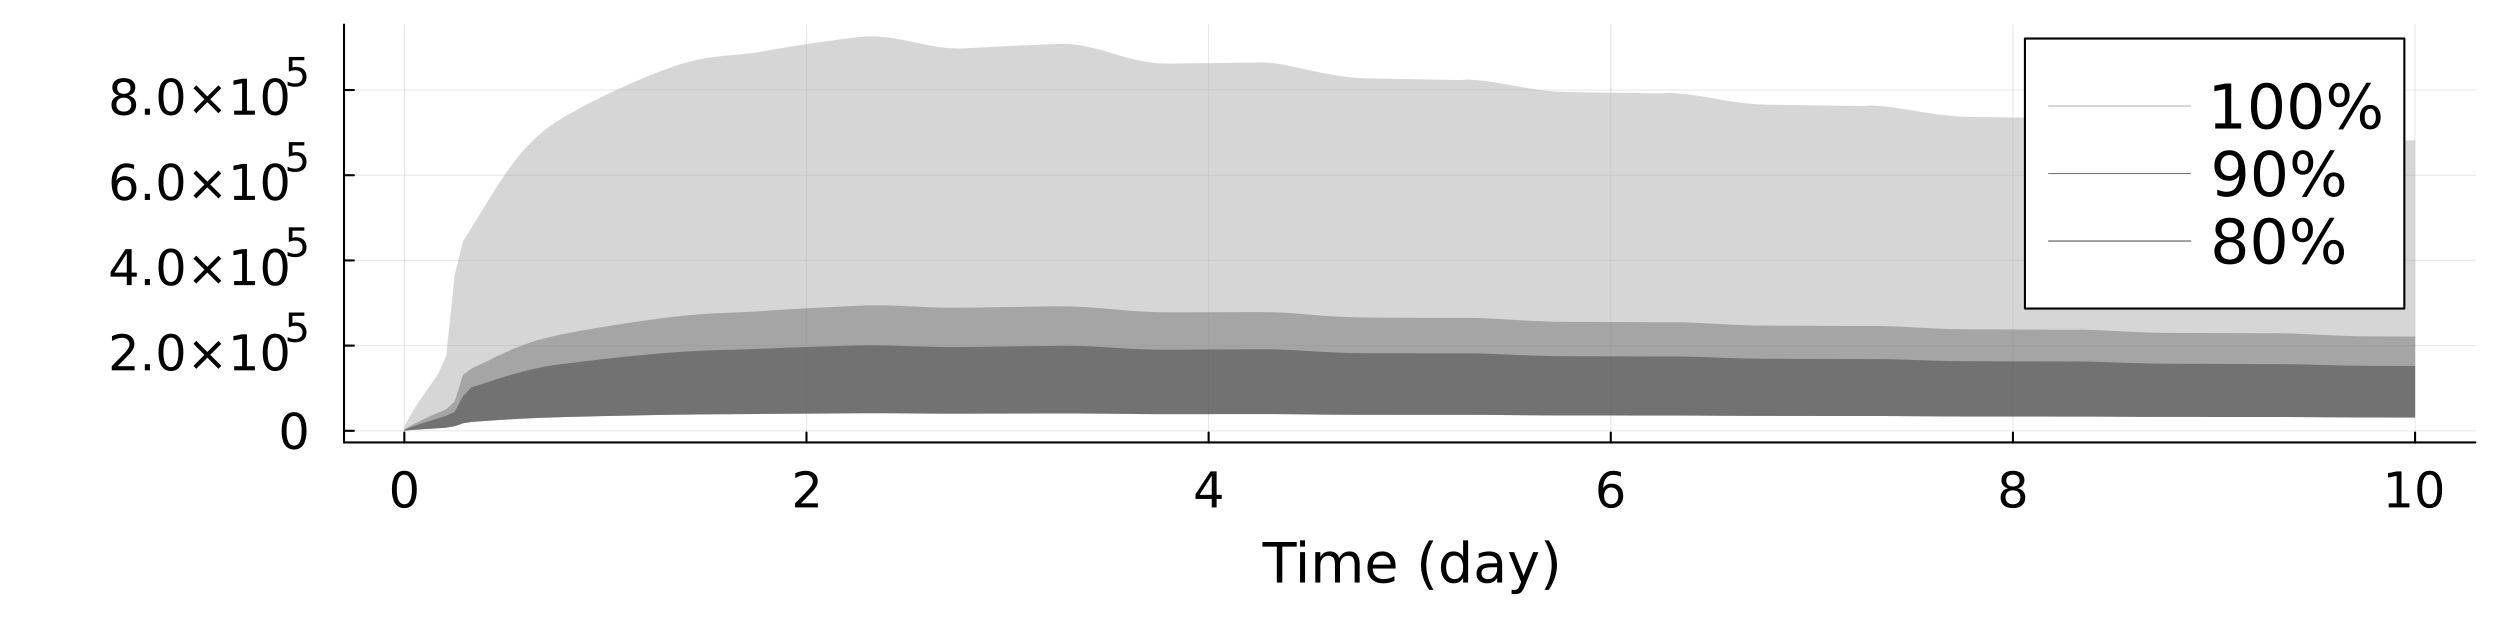 <?xml version="1.0" encoding="utf-8"?>
<svg xmlns="http://www.w3.org/2000/svg" xmlns:xlink="http://www.w3.org/1999/xlink" width="1200" height="300" viewBox="0 0 4800 1200">
<rect x="0" y="0" width="4800" height="1200" fill="#333333" stroke="none"/>
<defs>
  <clipPath id="clip060">
    <rect x="0" y="0" width="4800" height="1200"/>
  </clipPath>
</defs>
<path clip-path="url(#clip060)" d="M0 1200 L4800 1200 L4800 0 L0 0  Z" fill="#ffffff" fill-rule="evenodd" fill-opacity="1"/>
<defs>
  <clipPath id="clip061">
    <rect x="960" y="0" width="3361" height="1200"/>
  </clipPath>
</defs>
<path clip-path="url(#clip060)" d="M660.509 849.455 L4752.76 849.455 L4752.76 47.244 L660.509 47.244  Z" fill="#ffffff" fill-rule="evenodd" fill-opacity="1"/>
<defs>
  <clipPath id="clip062">
    <rect x="660" y="47" width="4093" height="803"/>
  </clipPath>
</defs>
<polyline clip-path="url(#clip062)" style="stroke:#000000; stroke-linecap:round; stroke-linejoin:round; stroke-width:2; stroke-opacity:0.1; fill:none" points="776.327,849.455 776.327,47.244 "/>
<polyline clip-path="url(#clip062)" style="stroke:#000000; stroke-linecap:round; stroke-linejoin:round; stroke-width:2; stroke-opacity:0.1; fill:none" points="1548.45,849.455 1548.45,47.244 "/>
<polyline clip-path="url(#clip062)" style="stroke:#000000; stroke-linecap:round; stroke-linejoin:round; stroke-width:2; stroke-opacity:0.1; fill:none" points="2320.57,849.455 2320.57,47.244 "/>
<polyline clip-path="url(#clip062)" style="stroke:#000000; stroke-linecap:round; stroke-linejoin:round; stroke-width:2; stroke-opacity:0.1; fill:none" points="3092.69,849.455 3092.69,47.244 "/>
<polyline clip-path="url(#clip062)" style="stroke:#000000; stroke-linecap:round; stroke-linejoin:round; stroke-width:2; stroke-opacity:0.1; fill:none" points="3864.82,849.455 3864.82,47.244 "/>
<polyline clip-path="url(#clip062)" style="stroke:#000000; stroke-linecap:round; stroke-linejoin:round; stroke-width:2; stroke-opacity:0.1; fill:none" points="4636.94,849.455 4636.94,47.244 "/>
<polyline clip-path="url(#clip062)" style="stroke:#000000; stroke-linecap:round; stroke-linejoin:round; stroke-width:2; stroke-opacity:0.1; fill:none" points="660.509,827.123 4752.76,827.123 "/>
<polyline clip-path="url(#clip062)" style="stroke:#000000; stroke-linecap:round; stroke-linejoin:round; stroke-width:2; stroke-opacity:0.1; fill:none" points="660.509,663.562 4752.76,663.562 "/>
<polyline clip-path="url(#clip062)" style="stroke:#000000; stroke-linecap:round; stroke-linejoin:round; stroke-width:2; stroke-opacity:0.1; fill:none" points="660.509,500 4752.76,500 "/>
<polyline clip-path="url(#clip062)" style="stroke:#000000; stroke-linecap:round; stroke-linejoin:round; stroke-width:2; stroke-opacity:0.1; fill:none" points="660.509,336.439 4752.76,336.439 "/>
<polyline clip-path="url(#clip062)" style="stroke:#000000; stroke-linecap:round; stroke-linejoin:round; stroke-width:2; stroke-opacity:0.1; fill:none" points="660.509,172.878 4752.76,172.878 "/>
<polyline clip-path="url(#clip060)" style="stroke:#000000; stroke-linecap:round; stroke-linejoin:round; stroke-width:4; stroke-opacity:1; fill:none" points="660.509,849.455 4752.76,849.455 "/>
<polyline clip-path="url(#clip060)" style="stroke:#000000; stroke-linecap:round; stroke-linejoin:round; stroke-width:4; stroke-opacity:1; fill:none" points="776.327,849.455 776.327,830.558 "/>
<polyline clip-path="url(#clip060)" style="stroke:#000000; stroke-linecap:round; stroke-linejoin:round; stroke-width:4; stroke-opacity:1; fill:none" points="1548.45,849.455 1548.45,830.558 "/>
<polyline clip-path="url(#clip060)" style="stroke:#000000; stroke-linecap:round; stroke-linejoin:round; stroke-width:4; stroke-opacity:1; fill:none" points="2320.57,849.455 2320.57,830.558 "/>
<polyline clip-path="url(#clip060)" style="stroke:#000000; stroke-linecap:round; stroke-linejoin:round; stroke-width:4; stroke-opacity:1; fill:none" points="3092.69,849.455 3092.69,830.558 "/>
<polyline clip-path="url(#clip060)" style="stroke:#000000; stroke-linecap:round; stroke-linejoin:round; stroke-width:4; stroke-opacity:1; fill:none" points="3864.82,849.455 3864.82,830.558 "/>
<polyline clip-path="url(#clip060)" style="stroke:#000000; stroke-linecap:round; stroke-linejoin:round; stroke-width:4; stroke-opacity:1; fill:none" points="4636.94,849.455 4636.94,830.558 "/>
<path clip-path="url(#clip060)" d="M776.327 911.293 Q769.105 911.293 765.448 918.422 Q761.837 925.506 761.837 939.765 Q761.837 953.978 765.448 961.107 Q769.105 968.191 776.327 968.191 Q783.596 968.191 787.207 961.107 Q790.864 953.978 790.864 939.765 Q790.864 925.506 787.207 918.422 Q783.596 911.293 776.327 911.293 M776.327 903.885 Q787.948 903.885 794.059 913.098 Q800.216 922.265 800.216 939.765 Q800.216 957.218 794.059 966.431 Q787.948 975.598 776.327 975.598 Q764.707 975.598 758.55 966.431 Q752.439 957.218 752.439 939.765 Q752.439 922.265 758.55 913.098 Q764.707 903.885 776.327 903.885 Z" fill="#000000" fill-rule="nonzero" fill-opacity="1" /><path clip-path="url(#clip060)" d="M1537.75 966.385 L1570.39 966.385 L1570.39 974.255 L1526.51 974.255 L1526.51 966.385 Q1531.83 960.876 1541 951.617 Q1550.21 942.311 1552.57 939.626 Q1557.06 934.58 1558.82 931.108 Q1560.63 927.589 1560.63 924.209 Q1560.63 918.7 1556.74 915.228 Q1552.89 911.756 1546.69 911.756 Q1542.29 911.756 1537.38 913.284 Q1532.52 914.811 1526.97 917.913 L1526.97 908.469 Q1532.62 906.2 1537.52 905.043 Q1542.43 903.885 1546.5 903.885 Q1557.25 903.885 1563.63 909.256 Q1570.02 914.626 1570.02 923.608 Q1570.02 927.867 1568.4 931.709 Q1566.83 935.506 1562.62 940.691 Q1561.46 942.033 1555.25 948.469 Q1549.05 954.857 1537.75 966.385 Z" fill="#000000" fill-rule="nonzero" fill-opacity="1" /><path clip-path="url(#clip060)" d="M2326.59 913.284 L2302.98 950.181 L2326.59 950.181 L2326.59 913.284 M2324.14 905.135 L2335.9 905.135 L2335.9 950.181 L2345.76 950.181 L2345.76 957.959 L2335.9 957.959 L2335.9 974.255 L2326.59 974.255 L2326.59 957.959 L2295.39 957.959 L2295.39 948.931 L2324.14 905.135 Z" fill="#000000" fill-rule="nonzero" fill-opacity="1" /><path clip-path="url(#clip060)" d="M3093.5 935.969 Q3087.21 935.969 3083.5 940.274 Q3079.85 944.58 3079.85 952.08 Q3079.85 959.533 3083.5 963.885 Q3087.21 968.191 3093.5 968.191 Q3099.8 968.191 3103.46 963.885 Q3107.16 959.533 3107.16 952.08 Q3107.16 944.58 3103.46 940.274 Q3099.8 935.969 3093.5 935.969 M3112.07 906.663 L3112.07 915.182 Q3108.55 913.515 3104.94 912.635 Q3101.37 911.756 3097.86 911.756 Q3088.6 911.756 3083.69 918.006 Q3078.83 924.256 3078.13 936.895 Q3080.86 932.867 3084.99 930.737 Q3089.11 928.561 3094.06 928.561 Q3104.48 928.561 3110.49 934.904 Q3116.56 941.2 3116.56 952.08 Q3116.56 962.728 3110.26 969.163 Q3103.97 975.598 3093.5 975.598 Q3081.51 975.598 3075.17 966.431 Q3068.83 957.218 3068.83 939.765 Q3068.83 923.376 3076.61 913.654 Q3084.38 903.885 3097.49 903.885 Q3101 903.885 3104.57 904.58 Q3108.18 905.274 3112.07 906.663 Z" fill="#000000" fill-rule="nonzero" fill-opacity="1" /><path clip-path="url(#clip060)" d="M3864.82 941.432 Q3858.15 941.432 3854.31 944.996 Q3850.51 948.561 3850.51 954.811 Q3850.51 961.061 3854.31 964.626 Q3858.15 968.191 3864.82 968.191 Q3871.48 968.191 3875.32 964.626 Q3879.17 961.015 3879.17 954.811 Q3879.17 948.561 3875.32 944.996 Q3871.53 941.432 3864.82 941.432 M3855.46 937.45 Q3849.45 935.969 3846.07 931.848 Q3842.73 927.728 3842.73 921.802 Q3842.73 913.515 3848.61 908.7 Q3854.54 903.885 3864.82 903.885 Q3875.14 903.885 3881.02 908.7 Q3886.9 913.515 3886.9 921.802 Q3886.9 927.728 3883.52 931.848 Q3880.19 935.969 3874.21 937.45 Q3880.97 939.024 3884.72 943.607 Q3888.52 948.191 3888.52 954.811 Q3888.52 964.857 3882.36 970.228 Q3876.25 975.598 3864.82 975.598 Q3853.38 975.598 3847.22 970.228 Q3841.11 964.857 3841.11 954.811 Q3841.11 948.191 3844.91 943.607 Q3848.7 939.024 3855.46 937.45 M3852.04 922.682 Q3852.04 928.052 3855.37 931.061 Q3858.75 934.07 3864.82 934.07 Q3870.83 934.07 3874.21 931.061 Q3877.64 928.052 3877.64 922.682 Q3877.64 917.311 3874.21 914.302 Q3870.83 911.293 3864.82 911.293 Q3858.75 911.293 3855.37 914.302 Q3852.04 917.311 3852.04 922.682 Z" fill="#000000" fill-rule="nonzero" fill-opacity="1" /><path clip-path="url(#clip060)" d="M4586.31 966.385 L4601.59 966.385 L4601.59 913.654 L4584.97 916.987 L4584.97 908.469 L4601.5 905.135 L4610.85 905.135 L4610.85 966.385 L4626.13 966.385 L4626.13 974.255 L4586.31 974.255 L4586.31 966.385 Z" fill="#000000" fill-rule="nonzero" fill-opacity="1" /><path clip-path="url(#clip060)" d="M4665.02 911.293 Q4657.79 911.293 4654.14 918.422 Q4650.53 925.506 4650.53 939.765 Q4650.53 953.978 4654.14 961.107 Q4657.79 968.191 4665.02 968.191 Q4672.28 968.191 4675.9 961.107 Q4679.55 953.978 4679.55 939.765 Q4679.55 925.506 4675.9 918.422 Q4672.28 911.293 4665.02 911.293 M4665.02 903.885 Q4676.64 903.885 4682.75 913.098 Q4688.9 922.265 4688.9 939.765 Q4688.9 957.218 4682.75 966.431 Q4676.64 975.598 4665.02 975.598 Q4653.4 975.598 4647.24 966.431 Q4641.13 957.218 4641.13 939.765 Q4641.13 922.265 4647.24 913.098 Q4653.4 903.885 4665.02 903.885 Z" fill="#000000" fill-rule="nonzero" fill-opacity="1" /><path clip-path="url(#clip060)" d="M2423.87 1040.69 L2489.65 1040.69 L2489.65 1049.54 L2462.05 1049.54 L2462.05 1118.45 L2451.48 1118.45 L2451.48 1049.54 L2423.87 1049.54 L2423.87 1040.69 Z" fill="#000000" fill-rule="nonzero" fill-opacity="1" /><path clip-path="url(#clip060)" d="M2496.11 1060.11 L2505.7 1060.11 L2505.7 1118.45 L2496.11 1118.45 L2496.11 1060.11 M2496.11 1037.41 L2505.7 1037.41 L2505.7 1049.54 L2496.11 1049.54 L2496.11 1037.41 Z" fill="#000000" fill-rule="nonzero" fill-opacity="1" /><path clip-path="url(#clip060)" d="M2571.16 1071.31 Q2574.76 1064.85 2579.76 1061.78 Q2584.76 1058.71 2591.53 1058.71 Q2600.64 1058.71 2605.59 1065.11 Q2610.54 1071.47 2610.54 1083.24 L2610.54 1118.45 L2600.9 1118.45 L2600.9 1083.55 Q2600.9 1075.17 2597.94 1071.1 Q2594.97 1067.04 2588.87 1067.04 Q2581.42 1067.04 2577.1 1071.99 Q2572.78 1076.94 2572.78 1085.48 L2572.78 1118.45 L2563.14 1118.45 L2563.14 1083.55 Q2563.14 1075.11 2560.17 1071.1 Q2557.21 1067.04 2551.01 1067.04 Q2543.66 1067.04 2539.34 1072.04 Q2535.02 1076.99 2535.02 1085.48 L2535.02 1118.45 L2525.38 1118.45 L2525.38 1060.11 L2535.02 1060.11 L2535.02 1069.18 Q2538.3 1063.81 2542.88 1061.26 Q2547.47 1058.71 2553.77 1058.71 Q2560.12 1058.71 2564.55 1061.94 Q2569.03 1065.17 2571.16 1071.31 Z" fill="#000000" fill-rule="nonzero" fill-opacity="1" /><path clip-path="url(#clip060)" d="M2679.55 1086.89 L2679.55 1091.57 L2635.49 1091.57 Q2636.11 1101.47 2641.42 1106.68 Q2646.79 1111.83 2656.32 1111.83 Q2661.84 1111.83 2667 1110.48 Q2672.21 1109.12 2677.31 1106.42 L2677.31 1115.48 Q2672.15 1117.67 2666.74 1118.81 Q2661.32 1119.96 2655.75 1119.96 Q2641.79 1119.96 2633.61 1111.83 Q2625.49 1103.71 2625.49 1089.85 Q2625.49 1075.53 2633.2 1067.15 Q2640.96 1058.71 2654.08 1058.71 Q2665.85 1058.71 2672.67 1066.31 Q2679.55 1073.86 2679.55 1086.89 M2669.97 1084.07 Q2669.86 1076.21 2665.54 1071.52 Q2661.27 1066.83 2654.18 1066.83 Q2646.16 1066.83 2641.32 1071.36 Q2636.53 1075.9 2635.8 1084.12 L2669.97 1084.07 Z" fill="#000000" fill-rule="nonzero" fill-opacity="1" /><path clip-path="url(#clip060)" d="M2752.21 1037.51 Q2745.23 1049.49 2741.84 1061.21 Q2738.46 1072.93 2738.46 1084.96 Q2738.46 1096.99 2741.84 1108.81 Q2745.28 1120.58 2752.21 1132.51 L2743.87 1132.51 Q2736.06 1120.27 2732.15 1108.45 Q2728.3 1096.62 2728.3 1084.96 Q2728.3 1073.34 2732.15 1061.57 Q2736.01 1049.8 2743.87 1037.51 L2752.21 1037.51 Z" fill="#000000" fill-rule="nonzero" fill-opacity="1" /><path clip-path="url(#clip060)" d="M2809.18 1068.97 L2809.18 1037.41 L2818.77 1037.41 L2818.77 1118.45 L2809.18 1118.45 L2809.18 1109.7 Q2806.16 1114.91 2801.53 1117.46 Q2796.94 1119.96 2790.49 1119.96 Q2779.91 1119.96 2773.25 1111.52 Q2766.63 1103.08 2766.63 1089.33 Q2766.63 1075.58 2773.25 1067.15 Q2779.91 1058.71 2790.49 1058.71 Q2796.94 1058.71 2801.53 1061.26 Q2806.16 1063.76 2809.18 1068.97 M2776.53 1089.33 Q2776.53 1099.91 2780.85 1105.95 Q2785.23 1111.94 2792.83 1111.94 Q2800.43 1111.94 2804.81 1105.95 Q2809.18 1099.91 2809.18 1089.33 Q2809.18 1078.76 2804.81 1072.77 Q2800.43 1066.73 2792.83 1066.73 Q2785.23 1066.73 2780.85 1072.77 Q2776.53 1078.76 2776.53 1089.33 Z" fill="#000000" fill-rule="nonzero" fill-opacity="1" /><path clip-path="url(#clip060)" d="M2865.02 1089.12 Q2853.4 1089.12 2848.92 1091.78 Q2844.44 1094.44 2844.44 1100.84 Q2844.44 1105.95 2847.78 1108.97 Q2851.16 1111.94 2856.94 1111.94 Q2864.91 1111.94 2869.7 1106.31 Q2874.55 1100.64 2874.55 1091.26 L2874.55 1089.12 L2865.02 1089.12 M2884.13 1085.17 L2884.13 1118.45 L2874.55 1118.45 L2874.55 1109.59 Q2871.27 1114.91 2866.37 1117.46 Q2861.48 1119.96 2854.39 1119.96 Q2845.43 1119.96 2840.12 1114.96 Q2834.86 1109.91 2834.86 1101.47 Q2834.86 1091.62 2841.42 1086.62 Q2848.04 1081.62 2861.11 1081.62 L2874.55 1081.62 L2874.55 1080.69 Q2874.55 1074.07 2870.17 1070.48 Q2865.85 1066.83 2857.99 1066.83 Q2852.99 1066.83 2848.25 1068.03 Q2843.51 1069.23 2839.13 1071.62 L2839.13 1062.77 Q2844.39 1060.74 2849.34 1059.75 Q2854.29 1058.71 2858.98 1058.71 Q2871.63 1058.71 2877.88 1065.27 Q2884.13 1071.83 2884.13 1085.17 Z" fill="#000000" fill-rule="nonzero" fill-opacity="1" /><path clip-path="url(#clip060)" d="M2928.14 1123.86 Q2924.08 1134.28 2920.23 1137.46 Q2916.37 1140.63 2909.91 1140.63 L2902.26 1140.63 L2902.26 1132.61 L2907.88 1132.61 Q2911.84 1132.61 2914.03 1130.74 Q2916.21 1128.86 2918.87 1121.88 L2920.59 1117.51 L2897 1060.11 L2907.15 1060.11 L2925.38 1105.74 L2943.61 1060.11 L2953.77 1060.11 L2928.14 1123.86 Z" fill="#000000" fill-rule="nonzero" fill-opacity="1" /><path clip-path="url(#clip060)" d="M2965.49 1037.51 L2973.82 1037.51 Q2981.63 1049.8 2985.49 1061.57 Q2989.39 1073.34 2989.39 1084.96 Q2989.39 1096.62 2985.49 1108.45 Q2981.63 1120.27 2973.82 1132.51 L2965.49 1132.51 Q2972.41 1120.58 2975.8 1108.81 Q2979.24 1096.99 2979.24 1084.96 Q2979.24 1072.93 2975.8 1061.21 Q2972.41 1049.49 2965.49 1037.51 Z" fill="#000000" fill-rule="nonzero" fill-opacity="1" /><polyline clip-path="url(#clip060)" style="stroke:#000000; stroke-linecap:round; stroke-linejoin:round; stroke-width:4; stroke-opacity:1; fill:none" points="660.509,849.455 660.509,47.244 "/>
<polyline clip-path="url(#clip060)" style="stroke:#000000; stroke-linecap:round; stroke-linejoin:round; stroke-width:4; stroke-opacity:1; fill:none" points="660.509,827.123 679.407,827.123 "/>
<polyline clip-path="url(#clip060)" style="stroke:#000000; stroke-linecap:round; stroke-linejoin:round; stroke-width:4; stroke-opacity:1; fill:none" points="660.509,663.562 679.407,663.562 "/>
<polyline clip-path="url(#clip060)" style="stroke:#000000; stroke-linecap:round; stroke-linejoin:round; stroke-width:4; stroke-opacity:1; fill:none" points="660.509,500 679.407,500 "/>
<polyline clip-path="url(#clip060)" style="stroke:#000000; stroke-linecap:round; stroke-linejoin:round; stroke-width:4; stroke-opacity:1; fill:none" points="660.509,336.439 679.407,336.439 "/>
<polyline clip-path="url(#clip060)" style="stroke:#000000; stroke-linecap:round; stroke-linejoin:round; stroke-width:4; stroke-opacity:1; fill:none" points="660.509,172.878 679.407,172.878 "/>
<path clip-path="url(#clip060)" d="M564.62 798.72 Q557.398 798.72 553.741 805.85 Q550.13 812.933 550.13 827.192 Q550.13 841.405 553.741 848.535 Q557.398 855.618 564.62 855.618 Q571.889 855.618 575.5 848.535 Q579.157 841.405 579.157 827.192 Q579.157 812.933 575.5 805.85 Q571.889 798.72 564.62 798.72 M564.62 791.313 Q576.241 791.313 582.352 800.526 Q588.509 809.692 588.509 827.192 Q588.509 844.646 582.352 853.859 Q576.241 863.025 564.62 863.025 Q553 863.025 546.843 853.859 Q540.731 844.646 540.731 827.192 Q540.731 809.692 546.843 800.526 Q553 791.313 564.62 791.313 Z" fill="#000000" fill-rule="nonzero" fill-opacity="1" /><path clip-path="url(#clip060)" d="M225.785 703.146 L258.424 703.146 L258.424 711.017 L214.535 711.017 L214.535 703.146 Q219.859 697.637 229.026 688.378 Q238.239 679.072 240.6 676.387 Q245.091 671.341 246.85 667.869 Q248.655 664.35 248.655 660.971 Q248.655 655.461 244.767 651.989 Q240.924 648.517 234.72 648.517 Q230.322 648.517 225.415 650.045 Q220.554 651.573 214.998 654.674 L214.998 645.23 Q220.646 642.962 225.554 641.804 Q230.461 640.647 234.535 640.647 Q245.276 640.647 251.665 646.017 Q258.054 651.387 258.054 660.369 Q258.054 664.628 256.433 668.471 Q254.859 672.267 250.646 677.452 Q249.489 678.795 243.285 685.23 Q237.081 691.619 225.785 703.146 Z" fill="#000000" fill-rule="nonzero" fill-opacity="1" /><path clip-path="url(#clip060)" d="M278.053 699.258 L287.822 699.258 L287.822 711.017 L278.053 711.017 L278.053 699.258 Z" fill="#000000" fill-rule="nonzero" fill-opacity="1" /><path clip-path="url(#clip060)" d="M328.192 648.054 Q320.97 648.054 317.313 655.184 Q313.701 662.267 313.701 676.526 Q313.701 690.739 317.313 697.869 Q320.97 704.952 328.192 704.952 Q335.461 704.952 339.072 697.869 Q342.729 690.739 342.729 676.526 Q342.729 662.267 339.072 655.184 Q335.461 648.054 328.192 648.054 M328.192 640.647 Q339.812 640.647 345.923 649.86 Q352.081 659.026 352.081 676.526 Q352.081 693.98 345.923 703.193 Q339.812 712.359 328.192 712.359 Q316.572 712.359 310.414 703.193 Q304.303 693.98 304.303 676.526 Q304.303 659.026 310.414 649.86 Q316.572 640.647 328.192 640.647 Z" fill="#000000" fill-rule="nonzero" fill-opacity="1" /><path clip-path="url(#clip060)" d="M424.858 660.091 L403.701 681.341 L424.858 702.498 L419.349 708.1 L398.099 686.85 L376.849 708.1 L371.386 702.498 L392.497 681.341 L371.386 660.091 L376.849 654.489 L398.099 675.739 L419.349 654.489 L424.858 660.091 Z" fill="#000000" fill-rule="nonzero" fill-opacity="1" /><path clip-path="url(#clip060)" d="M449.58 703.146 L464.858 703.146 L464.858 650.415 L448.238 653.749 L448.238 645.23 L464.765 641.897 L474.117 641.897 L474.117 703.146 L489.395 703.146 L489.395 711.017 L449.58 711.017 L449.58 703.146 Z" fill="#000000" fill-rule="nonzero" fill-opacity="1" /><path clip-path="url(#clip060)" d="M528.284 648.054 Q521.061 648.054 517.404 655.184 Q513.793 662.267 513.793 676.526 Q513.793 690.739 517.404 697.869 Q521.061 704.952 528.284 704.952 Q535.552 704.952 539.163 697.869 Q542.821 690.739 542.821 676.526 Q542.821 662.267 539.163 655.184 Q535.552 648.054 528.284 648.054 M528.284 640.647 Q539.904 640.647 546.015 649.86 Q552.172 659.026 552.172 676.526 Q552.172 693.98 546.015 703.193 Q539.904 712.359 528.284 712.359 Q516.663 712.359 510.506 703.193 Q504.395 693.98 504.395 676.526 Q504.395 659.026 510.506 649.86 Q516.663 640.647 528.284 640.647 Z" fill="#000000" fill-rule="nonzero" fill-opacity="1" /><path clip-path="url(#clip060)" d="M554.542 600.036 L584.371 600.036 L584.371 606.431 L561.501 606.431 L561.501 620.198 Q563.156 619.634 564.811 619.37 Q566.466 619.069 568.121 619.069 Q577.525 619.069 583.017 624.223 Q588.509 629.376 588.509 638.178 Q588.509 647.243 582.867 652.284 Q577.224 657.287 566.955 657.287 Q563.419 657.287 559.733 656.685 Q556.084 656.083 552.172 654.879 L552.172 647.243 Q555.558 649.087 559.169 649.989 Q562.78 650.892 566.805 650.892 Q573.312 650.892 577.111 647.469 Q580.911 644.046 580.911 638.178 Q580.911 632.31 577.111 628.887 Q573.312 625.464 566.805 625.464 Q563.758 625.464 560.711 626.141 Q557.702 626.818 554.542 628.248 L554.542 600.036 Z" fill="#000000" fill-rule="nonzero" fill-opacity="1" /><path clip-path="url(#clip060)" d="M243.424 486.484 L219.813 523.382 L243.424 523.382 L243.424 486.484 M240.97 478.335 L252.73 478.335 L252.73 523.382 L262.591 523.382 L262.591 531.159 L252.73 531.159 L252.73 547.455 L243.424 547.455 L243.424 531.159 L212.22 531.159 L212.22 522.132 L240.97 478.335 Z" fill="#000000" fill-rule="nonzero" fill-opacity="1" /><path clip-path="url(#clip060)" d="M278.053 535.696 L287.822 535.696 L287.822 547.455 L278.053 547.455 L278.053 535.696 Z" fill="#000000" fill-rule="nonzero" fill-opacity="1" /><path clip-path="url(#clip060)" d="M328.192 484.493 Q320.97 484.493 317.313 491.622 Q313.701 498.706 313.701 512.965 Q313.701 527.178 317.313 534.307 Q320.97 541.391 328.192 541.391 Q335.461 541.391 339.072 534.307 Q342.729 527.178 342.729 512.965 Q342.729 498.706 339.072 491.622 Q335.461 484.493 328.192 484.493 M328.192 477.085 Q339.812 477.085 345.923 486.298 Q352.081 495.465 352.081 512.965 Q352.081 530.419 345.923 539.631 Q339.812 548.798 328.192 548.798 Q316.572 548.798 310.414 539.631 Q304.303 530.419 304.303 512.965 Q304.303 495.465 310.414 486.298 Q316.572 477.085 328.192 477.085 Z" fill="#000000" fill-rule="nonzero" fill-opacity="1" /><path clip-path="url(#clip060)" d="M424.858 496.53 L403.701 517.78 L424.858 538.937 L419.349 544.539 L398.099 523.289 L376.849 544.539 L371.386 538.937 L392.497 517.78 L371.386 496.53 L376.849 490.928 L398.099 512.178 L419.349 490.928 L424.858 496.53 Z" fill="#000000" fill-rule="nonzero" fill-opacity="1" /><path clip-path="url(#clip060)" d="M449.58 539.585 L464.858 539.585 L464.858 486.854 L448.238 490.187 L448.238 481.669 L464.765 478.335 L474.117 478.335 L474.117 539.585 L489.395 539.585 L489.395 547.455 L449.58 547.455 L449.58 539.585 Z" fill="#000000" fill-rule="nonzero" fill-opacity="1" /><path clip-path="url(#clip060)" d="M528.284 484.493 Q521.061 484.493 517.404 491.622 Q513.793 498.706 513.793 512.965 Q513.793 527.178 517.404 534.307 Q521.061 541.391 528.284 541.391 Q535.552 541.391 539.163 534.307 Q542.821 527.178 542.821 512.965 Q542.821 498.706 539.163 491.622 Q535.552 484.493 528.284 484.493 M528.284 477.085 Q539.904 477.085 546.015 486.298 Q552.172 495.465 552.172 512.965 Q552.172 530.419 546.015 539.631 Q539.904 548.798 528.284 548.798 Q516.663 548.798 510.506 539.631 Q504.395 530.419 504.395 512.965 Q504.395 495.465 510.506 486.298 Q516.663 477.085 528.284 477.085 Z" fill="#000000" fill-rule="nonzero" fill-opacity="1" /><path clip-path="url(#clip060)" d="M554.542 436.475 L584.371 436.475 L584.371 442.869 L561.501 442.869 L561.501 456.637 Q563.156 456.072 564.811 455.809 Q566.466 455.508 568.121 455.508 Q577.525 455.508 583.017 460.661 Q588.509 465.815 588.509 474.617 Q588.509 483.682 582.867 488.723 Q577.224 493.726 566.955 493.726 Q563.419 493.726 559.733 493.124 Q556.084 492.522 552.172 491.318 L552.172 483.682 Q555.558 485.525 559.169 486.428 Q562.78 487.331 566.805 487.331 Q573.312 487.331 577.111 483.908 Q580.911 480.485 580.911 474.617 Q580.911 468.749 577.111 465.326 Q573.312 461.903 566.805 461.903 Q563.758 461.903 560.711 462.58 Q557.702 463.257 554.542 464.686 L554.542 436.475 Z" fill="#000000" fill-rule="nonzero" fill-opacity="1" /><path clip-path="url(#clip060)" d="M238.887 345.607 Q232.591 345.607 228.887 349.913 Q225.23 354.218 225.23 361.718 Q225.23 369.172 228.887 373.524 Q232.591 377.829 238.887 377.829 Q245.183 377.829 248.841 373.524 Q252.544 369.172 252.544 361.718 Q252.544 354.218 248.841 349.913 Q245.183 345.607 238.887 345.607 M257.452 316.302 L257.452 324.82 Q253.933 323.154 250.322 322.274 Q246.757 321.395 243.239 321.395 Q233.98 321.395 229.072 327.645 Q224.211 333.894 223.517 346.533 Q226.248 342.506 230.369 340.376 Q234.489 338.2 239.443 338.2 Q249.859 338.2 255.878 344.543 Q261.942 350.839 261.942 361.718 Q261.942 372.367 255.646 378.802 Q249.35 385.237 238.887 385.237 Q226.896 385.237 220.554 376.07 Q214.211 366.857 214.211 349.404 Q214.211 333.015 221.989 323.293 Q229.767 313.524 242.868 313.524 Q246.387 313.524 249.952 314.219 Q253.563 314.913 257.452 316.302 Z" fill="#000000" fill-rule="nonzero" fill-opacity="1" /><path clip-path="url(#clip060)" d="M278.053 372.135 L287.822 372.135 L287.822 383.894 L278.053 383.894 L278.053 372.135 Z" fill="#000000" fill-rule="nonzero" fill-opacity="1" /><path clip-path="url(#clip060)" d="M328.192 320.932 Q320.97 320.932 317.313 328.061 Q313.701 335.144 313.701 349.404 Q313.701 363.617 317.313 370.746 Q320.97 377.829 328.192 377.829 Q335.461 377.829 339.072 370.746 Q342.729 363.617 342.729 349.404 Q342.729 335.144 339.072 328.061 Q335.461 320.932 328.192 320.932 M328.192 313.524 Q339.812 313.524 345.923 322.737 Q352.081 331.904 352.081 349.404 Q352.081 366.857 345.923 376.07 Q339.812 385.237 328.192 385.237 Q316.572 385.237 310.414 376.07 Q304.303 366.857 304.303 349.404 Q304.303 331.904 310.414 322.737 Q316.572 313.524 328.192 313.524 Z" fill="#000000" fill-rule="nonzero" fill-opacity="1" /><path clip-path="url(#clip060)" d="M424.858 332.969 L403.701 354.218 L424.858 375.376 L419.349 380.978 L398.099 359.728 L376.849 380.978 L371.386 375.376 L392.497 354.218 L371.386 332.969 L376.849 327.367 L398.099 348.617 L419.349 327.367 L424.858 332.969 Z" fill="#000000" fill-rule="nonzero" fill-opacity="1" /><path clip-path="url(#clip060)" d="M449.58 376.024 L464.858 376.024 L464.858 323.293 L448.238 326.626 L448.238 318.108 L464.765 314.774 L474.117 314.774 L474.117 376.024 L489.395 376.024 L489.395 383.894 L449.58 383.894 L449.58 376.024 Z" fill="#000000" fill-rule="nonzero" fill-opacity="1" /><path clip-path="url(#clip060)" d="M528.284 320.932 Q521.061 320.932 517.404 328.061 Q513.793 335.144 513.793 349.404 Q513.793 363.617 517.404 370.746 Q521.061 377.829 528.284 377.829 Q535.552 377.829 539.163 370.746 Q542.821 363.617 542.821 349.404 Q542.821 335.144 539.163 328.061 Q535.552 320.932 528.284 320.932 M528.284 313.524 Q539.904 313.524 546.015 322.737 Q552.172 331.904 552.172 349.404 Q552.172 366.857 546.015 376.07 Q539.904 385.237 528.284 385.237 Q516.663 385.237 510.506 376.07 Q504.395 366.857 504.395 349.404 Q504.395 331.904 510.506 322.737 Q516.663 313.524 528.284 313.524 Z" fill="#000000" fill-rule="nonzero" fill-opacity="1" /><path clip-path="url(#clip060)" d="M554.542 272.913 L584.371 272.913 L584.371 279.308 L561.501 279.308 L561.501 293.075 Q563.156 292.511 564.811 292.248 Q566.466 291.947 568.121 291.947 Q577.525 291.947 583.017 297.1 Q588.509 302.254 588.509 311.056 Q588.509 320.121 582.867 325.161 Q577.224 330.164 566.955 330.164 Q563.419 330.164 559.733 329.562 Q556.084 328.961 552.172 327.757 L552.172 320.121 Q555.558 321.964 559.169 322.867 Q562.78 323.77 566.805 323.77 Q573.312 323.77 577.111 320.347 Q580.911 316.924 580.911 311.056 Q580.911 305.188 577.111 301.765 Q573.312 298.342 566.805 298.342 Q563.758 298.342 560.711 299.019 Q557.702 299.696 554.542 301.125 L554.542 272.913 Z" fill="#000000" fill-rule="nonzero" fill-opacity="1" /><path clip-path="url(#clip060)" d="M237.73 187.509 Q231.063 187.509 227.22 191.074 Q223.424 194.639 223.424 200.889 Q223.424 207.139 227.22 210.703 Q231.063 214.268 237.73 214.268 Q244.396 214.268 248.239 210.703 Q252.081 207.092 252.081 200.889 Q252.081 194.639 248.239 191.074 Q244.443 187.509 237.73 187.509 M228.378 183.528 Q222.359 182.046 218.98 177.926 Q215.646 173.805 215.646 167.88 Q215.646 159.593 221.526 154.778 Q227.452 149.963 237.73 149.963 Q248.054 149.963 253.933 154.778 Q259.813 159.593 259.813 167.88 Q259.813 173.805 256.433 177.926 Q253.1 182.046 247.128 183.528 Q253.887 185.102 257.637 189.685 Q261.433 194.268 261.433 200.889 Q261.433 210.935 255.276 216.305 Q249.165 221.676 237.73 221.676 Q226.294 221.676 220.137 216.305 Q214.026 210.935 214.026 200.889 Q214.026 194.268 217.822 189.685 Q221.619 185.102 228.378 183.528 M224.952 168.759 Q224.952 174.13 228.285 177.139 Q231.665 180.148 237.73 180.148 Q243.748 180.148 247.128 177.139 Q250.554 174.13 250.554 168.759 Q250.554 163.389 247.128 160.38 Q243.748 157.37 237.73 157.37 Q231.665 157.37 228.285 160.38 Q224.952 163.389 224.952 168.759 Z" fill="#000000" fill-rule="nonzero" fill-opacity="1" /><path clip-path="url(#clip060)" d="M278.053 208.574 L287.822 208.574 L287.822 220.333 L278.053 220.333 L278.053 208.574 Z" fill="#000000" fill-rule="nonzero" fill-opacity="1" /><path clip-path="url(#clip060)" d="M328.192 157.37 Q320.97 157.37 317.313 164.5 Q313.701 171.583 313.701 185.842 Q313.701 200.055 317.313 207.185 Q320.97 214.268 328.192 214.268 Q335.461 214.268 339.072 207.185 Q342.729 200.055 342.729 185.842 Q342.729 171.583 339.072 164.5 Q335.461 157.37 328.192 157.37 M328.192 149.963 Q339.812 149.963 345.923 159.176 Q352.081 168.343 352.081 185.842 Q352.081 203.296 345.923 212.509 Q339.812 221.676 328.192 221.676 Q316.572 221.676 310.414 212.509 Q304.303 203.296 304.303 185.842 Q304.303 168.343 310.414 159.176 Q316.572 149.963 328.192 149.963 Z" fill="#000000" fill-rule="nonzero" fill-opacity="1" /><path clip-path="url(#clip060)" d="M424.858 169.407 L403.701 190.657 L424.858 211.815 L419.349 217.416 L398.099 196.166 L376.849 217.416 L371.386 211.815 L392.497 190.657 L371.386 169.407 L376.849 163.806 L398.099 185.055 L419.349 163.806 L424.858 169.407 Z" fill="#000000" fill-rule="nonzero" fill-opacity="1" /><path clip-path="url(#clip060)" d="M449.58 212.463 L464.858 212.463 L464.858 159.731 L448.238 163.065 L448.238 154.546 L464.765 151.213 L474.117 151.213 L474.117 212.463 L489.395 212.463 L489.395 220.333 L449.58 220.333 L449.58 212.463 Z" fill="#000000" fill-rule="nonzero" fill-opacity="1" /><path clip-path="url(#clip060)" d="M528.284 157.37 Q521.061 157.37 517.404 164.5 Q513.793 171.583 513.793 185.842 Q513.793 200.055 517.404 207.185 Q521.061 214.268 528.284 214.268 Q535.552 214.268 539.163 207.185 Q542.821 200.055 542.821 185.842 Q542.821 171.583 539.163 164.5 Q535.552 157.37 528.284 157.37 M528.284 149.963 Q539.904 149.963 546.015 159.176 Q552.172 168.343 552.172 185.842 Q552.172 203.296 546.015 212.509 Q539.904 221.676 528.284 221.676 Q516.663 221.676 510.506 212.509 Q504.395 203.296 504.395 185.842 Q504.395 168.343 510.506 159.176 Q516.663 149.963 528.284 149.963 Z" fill="#000000" fill-rule="nonzero" fill-opacity="1" /><path clip-path="url(#clip060)" d="M554.542 109.352 L584.371 109.352 L584.371 115.747 L561.501 115.747 L561.501 129.514 Q563.156 128.95 564.811 128.687 Q566.466 128.386 568.121 128.386 Q577.525 128.386 583.017 133.539 Q588.509 138.692 588.509 147.494 Q588.509 156.56 582.867 161.6 Q577.224 166.603 566.955 166.603 Q563.419 166.603 559.733 166.001 Q556.084 165.399 552.172 164.196 L552.172 156.56 Q555.558 158.403 559.169 159.306 Q562.78 160.208 566.805 160.208 Q573.312 160.208 577.111 156.785 Q580.911 153.362 580.911 147.494 Q580.911 141.626 577.111 138.203 Q573.312 134.78 566.805 134.78 Q563.758 134.78 560.711 135.457 Q557.702 136.134 554.542 137.564 L554.542 109.352 Z" fill="#000000" fill-rule="nonzero" fill-opacity="1" /><path clip-path="url(#clip062)" d="M776.327 826.751 L792.413 825.404 L808.499 824.314 L824.585 823.268 L840.671 822.26 L856.757 821.152 L872.843 818.309 L888.928 812.699 L905.014 810.082 L921.1 808.955 L937.186 807.834 L953.272 806.733 L969.358 805.685 L985.444 804.716 L1001.53 803.84 L1017.62 803.062 L1033.7 802.378 L1049.79 801.776 L1065.87 801.245 L1081.96 800.77 L1098.04 800.341 L1114.13 799.936 L1130.22 799.546 L1146.3 799.167 L1162.39 798.801 L1178.47 798.447 L1194.56 798.105 L1210.65 797.774 L1226.73 797.455 L1242.82 797.146 L1258.9 796.848 L1274.99 796.565 L1291.08 796.311 L1307.16 796.08 L1323.25 795.873 L1339.33 795.694 L1355.42 795.544 L1371.5 795.42 L1387.59 795.316 L1403.68 795.224 L1419.76 795.132 L1435.85 795.032 L1451.93 794.913 L1468.02 794.771 L1484.11 794.629 L1500.19 794.495 L1516.28 794.365 L1532.36 794.239 L1548.45 794.117 L1564.54 793.999 L1580.62 793.885 L1596.71 793.776 L1612.79 793.67 L1628.88 793.569 L1644.96 793.473 L1661.05 793.398 L1677.14 793.372 L1693.22 793.392 L1709.31 793.453 L1725.39 793.547 L1741.48 793.663 L1757.57 793.791 L1773.65 793.918 L1789.74 794.033 L1805.82 794.124 L1821.91 794.18 L1838 794.195 L1854.08 794.166 L1870.17 794.121 L1886.25 794.075 L1902.34 794.03 L1918.42 793.985 L1934.51 793.941 L1950.6 793.899 L1966.68 793.858 L1982.77 793.82 L1998.85 793.783 L2014.94 793.748 L2031.03 793.717 L2047.11 793.705 L2063.2 793.743 L2079.28 793.83 L2095.37 793.96 L2111.46 794.122 L2127.54 794.305 L2143.63 794.497 L2159.71 794.683 L2175.8 794.852 L2191.88 794.993 L2207.97 795.096 L2224.06 795.155 L2240.14 795.168 L2256.23 795.162 L2272.31 795.152 L2288.4 795.14 L2304.49 795.126 L2320.57 795.111 L2336.66 795.097 L2352.74 795.083 L2368.83 795.07 L2384.91 795.057 L2401 795.046 L2417.09 795.037 L2433.17 795.045 L2449.26 795.1 L2465.34 795.2 L2481.43 795.339 L2497.52 795.504 L2513.6 795.679 L2529.69 795.853 L2545.77 796.016 L2561.86 796.159 L2577.95 796.277 L2594.03 796.365 L2610.12 796.422 L2626.2 796.447 L2642.29 796.461 L2658.37 796.471 L2674.46 796.479 L2690.55 796.484 L2706.63 796.489 L2722.72 796.492 L2738.8 796.495 L2754.89 796.498 L2770.98 796.501 L2787.06 796.504 L2803.15 796.503 L2819.23 796.502 L2835.32 796.547 L2851.41 796.632 L2867.49 796.744 L2883.58 796.869 L2899.66 797 L2915.75 797.133 L2931.83 797.26 L2947.92 797.373 L2964.01 797.469 L2980.09 797.542 L2996.18 797.588 L3012.26 797.609 L3028.35 797.621 L3044.44 797.632 L3060.52 797.64 L3076.61 797.648 L3092.69 797.655 L3108.78 797.663 L3124.87 797.671 L3140.95 797.679 L3157.04 797.688 L3173.12 797.696 L3189.21 797.701 L3205.29 797.694 L3221.38 797.716 L3237.47 797.779 L3253.55 797.868 L3269.64 797.975 L3285.72 798.091 L3301.81 798.21 L3317.9 798.326 L3333.98 798.43 L3350.07 798.518 L3366.15 798.586 L3382.24 798.629 L3398.33 798.648 L3414.41 798.66 L3430.5 798.67 L3446.58 798.679 L3462.67 798.687 L3478.75 798.694 L3494.84 798.702 L3510.93 798.711 L3527.01 798.719 L3543.1 798.729 L3559.18 798.738 L3575.27 798.744 L3591.36 798.737 L3607.44 798.752 L3623.53 798.81 L3639.61 798.893 L3655.7 798.993 L3671.79 799.104 L3687.87 799.217 L3703.96 799.327 L3720.04 799.427 L3736.13 799.512 L3752.21 799.576 L3768.3 799.617 L3784.39 799.637 L3800.47 799.649 L3816.56 799.659 L3832.64 799.668 L3848.73 799.675 L3864.82 799.682 L3880.9 799.69 L3896.99 799.698 L3913.07 799.707 L3929.16 799.717 L3945.24 799.726 L3961.33 799.733 L3977.42 799.726 L3993.5 799.74 L4009.59 799.795 L4025.67 799.874 L4041.76 799.971 L4057.85 800.076 L4073.93 800.185 L4090.02 800.291 L4106.1 800.387 L4122.19 800.468 L4138.28 800.53 L4154.36 800.57 L4170.45 800.589 L4186.53 800.6 L4202.62 800.61 L4218.7 800.619 L4234.79 800.626 L4250.88 800.633 L4266.96 800.641 L4283.05 800.649 L4299.13 800.657 L4315.22 800.667 L4331.31 800.676 L4347.39 800.683 L4363.48 800.677 L4379.56 800.691 L4395.65 800.743 L4411.74 800.819 L4427.82 800.911 L4443.91 801.013 L4459.99 801.118 L4476.08 801.219 L4492.16 801.311 L4508.25 801.39 L4524.34 801.449 L4540.42 801.488 L4556.51 801.506 L4572.59 801.517 L4588.68 801.527 L4604.77 801.535 L4620.85 801.542 L4636.94 801.549 L4636.94 269.618 L4620.85 269.413 L4604.77 269.209 L4588.68 269.006 L4572.59 268.805 L4556.51 268.606 L4540.42 268.232 L4524.34 267.353 L4508.25 265.969 L4492.16 264.144 L4476.08 261.974 L4459.99 259.579 L4443.91 257.094 L4427.82 254.665 L4411.74 252.433 L4395.65 250.533 L4379.56 249.094 L4363.48 248.294 L4347.39 249.227 L4331.31 249.028 L4315.22 248.823 L4299.13 248.615 L4283.05 248.404 L4266.96 248.191 L4250.88 247.978 L4234.79 247.765 L4218.7 247.553 L4202.62 247.342 L4186.53 247.134 L4170.45 246.927 L4154.36 246.54 L4138.28 245.627 L4122.19 244.191 L4106.1 242.296 L4090.02 240.042 L4073.93 237.553 L4057.85 234.973 L4041.76 232.449 L4025.67 230.13 L4009.59 228.155 L3993.5 226.658 L3977.42 225.822 L3961.33 226.796 L3945.24 226.59 L3929.16 226.378 L3913.07 226.162 L3896.99 225.943 L3880.9 225.723 L3864.82 225.502 L3848.73 225.281 L3832.64 225.061 L3816.56 224.843 L3800.47 224.627 L3784.39 224.413 L3768.3 224.013 L3752.21 223.067 L3736.13 221.576 L3720.04 219.609 L3703.96 217.268 L3687.87 214.684 L3671.79 212.005 L3655.7 209.384 L3639.61 206.976 L3623.53 204.925 L3607.44 203.37 L3591.36 202.496 L3575.27 203.506 L3559.18 203.294 L3543.1 203.076 L3527.01 202.854 L3510.93 202.629 L3494.84 202.403 L3478.75 202.176 L3462.67 201.95 L3446.58 201.725 L3430.5 201.501 L3414.41 201.28 L3398.33 201.061 L3382.24 200.649 L3366.15 199.67 L3350.07 198.125 L3333.98 196.084 L3317.9 193.657 L3301.81 190.977 L3285.72 188.197 L3269.64 185.478 L3253.55 182.98 L3237.47 180.851 L3221.38 179.233 L3205.29 178.317 L3189.21 179.311 L3173.12 179.097 L3157.04 178.875 L3140.95 178.648 L3124.87 178.419 L3108.78 178.188 L3092.69 177.955 L3076.61 177.722 L3060.52 177.49 L3044.44 177.259 L3028.35 177.029 L3012.26 176.801 L2996.18 176.366 L2980.09 175.338 L2964.01 173.72 L2947.92 171.583 L2931.83 169.039 L2915.75 166.227 L2899.66 163.305 L2883.58 160.438 L2867.49 157.792 L2851.41 155.521 L2835.32 153.775 L2819.23 152.744 L2803.15 153.655 L2787.06 153.404 L2770.98 153.138 L2754.89 152.863 L2738.8 152.578 L2722.72 152.286 L2706.63 151.986 L2690.55 151.678 L2674.46 151.364 L2658.37 151.043 L2642.29 150.715 L2626.2 150.38 L2610.12 149.81 L2594.03 148.589 L2577.95 146.714 L2561.86 144.257 L2545.77 141.329 L2529.69 138.073 L2513.6 134.657 L2497.52 131.268 L2481.43 127.765 L2465.34 124.319 L2449.26 121.754 L2433.17 120.256 L2417.09 119.895 L2401 120.105 L2384.91 120.322 L2368.83 120.544 L2352.74 120.769 L2336.66 120.996 L2320.57 121.22 L2304.49 121.435 L2288.4 121.632 L2272.31 121.797 L2256.23 121.917 L2240.14 121.984 L2224.06 121.476 L2207.97 119.86 L2191.88 117.217 L2175.8 113.688 L2159.71 109.471 L2143.63 104.82 L2127.54 100.028 L2111.46 95.41 L2095.37 91.278 L2079.28 87.915 L2063.2 85.552 L2047.11 84.35 L2031.03 84.375 L2014.94 85.022 L1998.85 85.691 L1982.77 86.382 L1966.68 87.094 L1950.6 87.828 L1934.51 88.585 L1918.42 89.366 L1902.34 90.171 L1886.25 91 L1870.17 91.856 L1854.08 92.741 L1838 93.103 L1821.91 92.371 L1805.82 90.651 L1789.74 88.118 L1773.65 85.006 L1757.57 81.593 L1741.48 78.178 L1725.39 75.058 L1709.31 72.507 L1693.22 70.748 L1677.14 69.948 L1661.05 70.208 L1644.96 71.612 L1628.88 73.633 L1612.79 75.723 L1596.71 77.881 L1580.62 80.109 L1564.54 82.41 L1548.45 84.786 L1532.36 87.238 L1516.28 89.771 L1500.19 92.386 L1484.11 95.09 L1468.02 97.965 L1451.93 100.659 L1435.85 102.771 L1419.76 104.461 L1403.68 105.945 L1387.59 107.475 L1371.5 109.305 L1355.42 111.663 L1339.33 114.714 L1323.25 118.538 L1307.16 123.117 L1291.08 128.345 L1274.99 134.058 L1258.9 140.229 L1242.82 146.737 L1226.73 153.462 L1210.65 160.409 L1194.56 167.587 L1178.47 175.002 L1162.39 182.663 L1146.3 190.578 L1130.22 198.755 L1114.13 207.202 L1098.04 215.931 L1081.96 225.121 L1065.87 235.209 L1049.79 246.674 L1033.7 259.857 L1017.62 275.086 L1001.53 292.627 L985.444 312.614 L969.358 334.976 L953.272 359.383 L937.186 385.219 L921.1 411.612 L905.014 437.544 L888.928 463.495 L872.843 529.067 L856.757 683.114 L840.671 719.1 L824.585 741.822 L808.499 765.305 L792.413 789.583 L776.327 818.909  Z" fill="#aeaeae" fill-rule="evenodd" fill-opacity="0.5"/>
<polyline clip-path="url(#clip062)" style="stroke:#aeaeae; stroke-linecap:round; stroke-linejoin:round; stroke-width:0; stroke-opacity:1; fill:none" points="776.327,826.747 792.413,825.402 808.499,824.312 824.585,823.266 840.671,822.258 856.757,821.148 872.843,818.306 888.928,812.695 905.014,810.077 921.1,808.951 937.186,807.83 953.272,806.729 969.358,805.682 985.444,804.713 1001.53,803.838 1017.62,803.06 1033.7,802.374 1049.79,801.772 1065.87,801.24 1081.96,800.764 1098.04,800.335 1114.13,799.931 1130.22,799.541 1146.3,799.163 1162.39,798.798 1178.47,798.445 1194.56,798.103 1210.65,797.772 1226.73,797.452 1242.82,797.142 1258.9,796.843 1274.99,796.56 1291.08,796.305 1307.16,796.073 1323.25,795.866 1339.33,795.687 1355.42,795.538 1371.5,795.414 1387.59,795.31 1403.68,795.218 1419.76,795.125 1435.85,795.024 1451.93,794.904 1468.02,794.761 1484.11,794.619 1500.19,794.485 1516.28,794.356 1532.36,794.231 1548.45,794.11 1564.54,793.993 1580.62,793.879 1596.71,793.77 1612.79,793.664 1628.88,793.561 1644.96,793.464 1661.05,793.388 1677.14,793.361 1693.22,793.38 1709.31,793.441 1725.39,793.535 1741.48,793.651 1757.57,793.78 1773.65,793.907 1789.74,794.022 1805.82,794.112 1821.91,794.168 1838,794.182 1854.08,794.151 1870.17,794.106 1886.25,794.06 1902.34,794.015 1918.42,793.971 1934.51,793.928 1950.6,793.887 1966.68,793.847 1982.77,793.809 1998.85,793.771 2014.94,793.735 2031.03,793.703 2047.11,793.69 2063.2,793.726 2079.28,793.813 2095.37,793.942 2111.46,794.105 2127.54,794.289 2143.63,794.48 2159.71,794.667 2175.8,794.836 2191.88,794.976 2207.97,795.078 2224.06,795.137 2240.14,795.149 2256.23,795.142 2272.31,795.132 2288.4,795.12 2304.49,795.107 2320.57,795.094 2336.66,795.08 2352.74,795.067 2368.83,795.054 2384.91,795.041 2401,795.028 2417.09,795.018 2433.17,795.025 2449.26,795.078 2465.34,795.178 2481.43,795.316 2497.52,795.482 2513.6,795.658 2529.69,795.833 2545.77,795.995 2561.86,796.138 2577.95,796.256 2594.03,796.344 2610.12,796.399 2626.2,796.424 2642.29,796.437 2658.37,796.447 2674.46,796.455 2690.55,796.462 2706.63,796.467 2722.72,796.472 2738.8,796.475 2754.89,796.478 2770.98,796.48 2787.06,796.482 2803.15,796.479 2819.23,796.477 2835.32,796.521 2851.41,796.606 2867.49,796.717 2883.58,796.843 2899.66,796.975 2915.75,797.108 2931.83,797.235 2947.92,797.349 2964.01,797.444 2980.09,797.516 2996.18,797.562 3012.26,797.582 3028.35,797.594 3044.44,797.604 3060.52,797.613 3076.61,797.622 3092.69,797.63 3108.78,797.639 3124.87,797.647 3140.95,797.655 3157.04,797.663 3173.12,797.67 3189.21,797.674 3205.29,797.666 3221.38,797.686 3237.47,797.749 3253.55,797.839 3269.64,797.945 3285.72,798.062 3301.81,798.182 3317.9,798.298 3333.98,798.403 3350.07,798.49 3366.15,798.557 3382.24,798.599 3398.33,798.618 3414.41,798.629 3430.5,798.639 3446.58,798.649 3462.67,798.658 3478.75,798.666 3494.84,798.675 3510.93,798.684 3527.01,798.693 3543.1,798.702 3559.18,798.71 3575.27,798.714 3591.36,798.705 3607.44,798.72 3623.53,798.777 3639.61,798.86 3655.7,798.961 3671.79,799.072 3687.87,799.185 3703.96,799.296 3720.04,799.395 3736.13,799.479 3752.21,799.543 3768.3,799.584 3784.39,799.602 3800.47,799.613 3816.56,799.623 3832.64,799.633 3848.73,799.642 3864.82,799.651 3880.9,799.66 3896.99,799.669 3913.07,799.678 3929.16,799.687 3945.24,799.695 3961.33,799.7 3977.42,799.692 3993.5,799.704 4009.59,799.758 4025.67,799.837 4041.76,799.934 4057.85,800.04 4073.93,800.149 4090.02,800.255 4106.1,800.351 4122.19,800.431 4138.28,800.493 4154.36,800.532 4170.45,800.55 4186.53,800.561 4202.62,800.571 4218.7,800.58 4234.79,800.589 4250.88,800.598 4266.96,800.606 4283.05,800.615 4299.13,800.624 4315.22,800.633 4331.31,800.642 4347.39,800.647 4363.48,800.639 4379.56,800.651 4395.65,800.702 4411.74,800.778 4427.82,800.87 4443.91,800.972 4459.99,801.078 4476.08,801.179 4492.16,801.272 4508.25,801.35 4524.34,801.409 4540.42,801.446 4556.51,801.464 4572.59,801.474 4588.68,801.484 4604.77,801.493 4620.85,801.502 4636.94,801.51 "/>
<path clip-path="url(#clip062)" d="M776.327 826.75 L792.413 825.404 L808.499 824.313 L824.585 823.267 L840.671 822.259 L856.757 821.149 L872.843 818.306 L888.928 812.695 L905.014 810.077 L921.1 808.95 L937.186 807.828 L953.272 806.727 L969.358 805.679 L985.444 804.71 L1001.53 803.835 L1017.62 803.057 L1033.7 802.372 L1049.79 801.769 L1065.87 801.237 L1081.96 800.761 L1098.04 800.331 L1114.13 799.926 L1130.22 799.536 L1146.3 799.158 L1162.39 798.792 L1178.47 798.438 L1194.56 798.096 L1210.65 797.765 L1226.73 797.445 L1242.82 797.135 L1258.9 796.836 L1274.99 796.553 L1291.08 796.299 L1307.16 796.066 L1323.25 795.859 L1339.33 795.68 L1355.42 795.53 L1371.5 795.407 L1387.59 795.303 L1403.68 795.211 L1419.76 795.119 L1435.85 795.017 L1451.93 794.897 L1468.02 794.755 L1484.11 794.613 L1500.19 794.477 L1516.28 794.348 L1532.36 794.222 L1548.45 794.1 L1564.54 793.983 L1580.62 793.87 L1596.71 793.76 L1612.79 793.655 L1628.88 793.552 L1644.96 793.455 L1661.05 793.379 L1677.14 793.352 L1693.22 793.371 L1709.31 793.432 L1725.39 793.525 L1741.48 793.642 L1757.57 793.77 L1773.65 793.898 L1789.74 794.013 L1805.82 794.104 L1821.91 794.16 L1838 794.173 L1854.08 794.143 L1870.17 794.097 L1886.25 794.051 L1902.34 794.005 L1918.42 793.961 L1934.51 793.918 L1950.6 793.876 L1966.68 793.836 L1982.77 793.798 L1998.85 793.761 L2014.94 793.725 L2031.03 793.693 L2047.11 793.68 L2063.2 793.716 L2079.28 793.803 L2095.37 793.932 L2111.46 794.095 L2127.54 794.278 L2143.63 794.47 L2159.71 794.657 L2175.8 794.827 L2191.88 794.967 L2207.97 795.07 L2224.06 795.127 L2240.14 795.139 L2256.23 795.133 L2272.31 795.123 L2288.4 795.111 L2304.49 795.097 L2320.57 795.083 L2336.66 795.07 L2352.74 795.056 L2368.83 795.043 L2384.91 795.03 L2401 795.018 L2417.09 795.008 L2433.17 795.015 L2449.26 795.069 L2465.34 795.168 L2481.43 795.306 L2497.52 795.472 L2513.6 795.648 L2529.69 795.823 L2545.77 795.985 L2561.86 796.128 L2577.95 796.246 L2594.03 796.335 L2610.12 796.391 L2626.2 796.415 L2642.29 796.428 L2658.37 796.438 L2674.46 796.446 L2690.55 796.452 L2706.63 796.457 L2722.72 796.461 L2738.8 796.464 L2754.89 796.468 L2770.98 796.471 L2787.06 796.472 L2803.15 796.47 L2819.23 796.468 L2835.32 796.512 L2851.41 796.596 L2867.49 796.708 L2883.58 796.833 L2899.66 796.966 L2915.75 797.099 L2931.83 797.226 L2947.92 797.34 L2964.01 797.436 L2980.09 797.508 L2996.18 797.554 L3012.26 797.574 L3028.35 797.586 L3044.44 797.596 L3060.52 797.604 L3076.61 797.612 L3092.69 797.621 L3108.78 797.629 L3124.87 797.637 L3140.95 797.645 L3157.04 797.654 L3173.12 797.662 L3189.21 797.665 L3205.29 797.657 L3221.38 797.678 L3237.47 797.741 L3253.55 797.83 L3269.64 797.937 L3285.72 798.054 L3301.81 798.174 L3317.9 798.29 L3333.98 798.395 L3350.07 798.483 L3366.15 798.55 L3382.24 798.592 L3398.33 798.611 L3414.41 798.623 L3430.5 798.632 L3446.58 798.641 L3462.67 798.649 L3478.75 798.658 L3494.84 798.666 L3510.93 798.675 L3527.01 798.684 L3543.1 798.694 L3559.18 798.702 L3575.27 798.707 L3591.36 798.698 L3607.44 798.712 L3623.53 798.769 L3639.61 798.852 L3655.7 798.953 L3671.79 799.064 L3687.87 799.178 L3703.96 799.289 L3720.04 799.389 L3736.13 799.473 L3752.21 799.537 L3768.3 799.578 L3784.39 799.596 L3800.47 799.607 L3816.56 799.617 L3832.64 799.626 L3848.73 799.635 L3864.82 799.643 L3880.9 799.652 L3896.99 799.661 L3913.07 799.671 L3929.16 799.68 L3945.24 799.689 L3961.33 799.694 L3977.42 799.686 L3993.5 799.698 L4009.59 799.752 L4025.67 799.831 L4041.76 799.927 L4057.85 800.033 L4073.93 800.143 L4090.02 800.249 L4106.1 800.346 L4122.19 800.426 L4138.28 800.488 L4154.36 800.527 L4170.45 800.545 L4186.53 800.556 L4202.62 800.565 L4218.7 800.574 L4234.79 800.583 L4250.88 800.591 L4266.96 800.6 L4283.05 800.609 L4299.13 800.619 L4315.22 800.628 L4331.31 800.637 L4347.39 800.642 L4363.48 800.634 L4379.56 800.646 L4395.65 800.697 L4411.74 800.773 L4427.82 800.865 L4443.91 800.967 L4459.99 801.073 L4476.08 801.175 L4492.16 801.268 L4508.25 801.346 L4524.34 801.405 L4540.42 801.443 L4556.51 801.46 L4572.59 801.47 L4588.68 801.48 L4604.77 801.489 L4620.85 801.497 L4636.94 801.505 L4636.94 646.195 L4620.85 646.131 L4604.77 646.066 L4588.68 646.001 L4572.59 645.935 L4556.51 645.867 L4540.42 645.743 L4524.34 645.468 L4508.25 645.038 L4492.16 644.471 L4476.08 643.798 L4459.99 643.055 L4443.91 642.286 L4427.82 641.538 L4411.74 640.856 L4395.65 640.272 L4379.56 639.86 L4363.48 639.769 L4347.39 639.887 L4331.31 639.827 L4315.22 639.762 L4299.13 639.695 L4283.05 639.628 L4266.96 639.56 L4250.88 639.492 L4234.79 639.424 L4218.7 639.355 L4202.62 639.286 L4186.53 639.216 L4170.45 639.144 L4154.36 639.012 L4138.28 638.75 L4122.19 638.315 L4106.1 637.725 L4090.02 637.013 L4073.93 636.222 L4057.85 635.402 L4041.76 634.605 L4025.67 633.883 L4009.59 633.294 L3993.5 632.911 L3977.42 632.938 L3961.33 633.016 L3945.24 632.956 L3929.16 632.891 L3913.07 632.825 L3896.99 632.757 L3880.9 632.69 L3864.82 632.623 L3848.73 632.556 L3832.64 632.488 L3816.56 632.419 L3800.47 632.35 L3784.39 632.278 L3768.3 632.189 L3752.21 631.923 L3736.13 631.473 L3720.04 630.862 L3703.96 630.126 L3687.87 629.308 L3671.79 628.459 L3655.7 627.633 L3639.61 626.887 L3623.53 626.276 L3607.44 625.878 L3591.36 625.903 L3575.27 625.983 L3559.18 625.923 L3543.1 625.858 L3527.01 625.79 L3510.93 625.722 L3494.84 625.655 L3478.75 625.587 L3462.67 625.519 L3446.58 625.451 L3430.5 625.382 L3414.41 625.312 L3398.33 625.24 L3382.24 625.15 L3366.15 624.877 L3350.07 624.413 L3333.98 623.782 L3317.9 623.021 L3301.81 622.175 L3285.72 621.296 L3269.64 620.442 L3253.55 619.668 L3237.47 619.035 L3221.38 618.616 L3205.29 618.618 L3189.21 618.682 L3173.12 618.622 L3157.04 618.558 L3140.95 618.491 L3124.87 618.422 L3108.78 618.353 L3092.69 618.284 L3076.61 618.214 L3060.52 618.143 L3044.44 618.071 L3028.35 617.997 L3012.26 617.92 L2996.18 617.822 L2980.09 617.53 L2964.01 617.038 L2947.92 616.369 L2931.83 615.561 L2915.75 614.66 L2899.66 613.721 L2883.58 612.804 L2867.49 611.975 L2851.41 611.151 L2835.32 610.486 L2819.23 610.246 L2803.15 610.264 L2787.06 610.27 L2770.98 610.272 L2754.89 610.272 L2738.8 610.271 L2722.72 610.26 L2706.63 610.212 L2690.55 610.133 L2674.46 610.035 L2658.37 609.928 L2642.29 609.814 L2626.2 609.651 L2610.12 609.408 L2594.03 608.972 L2577.95 608.342 L2561.86 607.534 L2545.77 606.58 L2529.69 605.442 L2513.6 604.089 L2497.52 602.694 L2481.43 601.432 L2465.34 600.402 L2449.26 599.684 L2433.17 599.284 L2417.09 599.131 L2401 599.117 L2384.91 599.192 L2368.83 599.267 L2352.74 599.341 L2336.66 599.414 L2320.57 599.485 L2304.49 599.553 L2288.4 599.616 L2272.31 599.672 L2256.23 599.719 L2240.14 599.671 L2224.06 599.448 L2207.97 598.91 L2191.88 598.086 L2175.8 597.015 L2159.71 595.757 L2143.63 594.381 L2127.54 592.969 L2111.46 591.609 L2095.37 590.385 L2079.28 589.375 L2063.2 588.643 L2047.11 588.235 L2031.03 588.168 L2014.94 588.276 L1998.85 588.506 L1982.77 588.742 L1966.68 588.986 L1950.6 589.237 L1934.51 589.495 L1918.42 589.761 L1902.34 590.034 L1886.25 590.315 L1870.17 590.605 L1854.08 590.793 L1838 590.86 L1821.91 590.904 L1805.82 590.634 L1789.74 590.106 L1773.65 589.397 L1757.57 588.593 L1741.48 587.784 L1725.39 587.064 L1709.31 586.513 L1693.22 586.2 L1677.14 586.183 L1661.05 586.502 L1644.96 587.177 L1628.88 587.92 L1612.79 588.688 L1596.71 589.481 L1580.62 590.3 L1564.54 591.145 L1548.45 592.017 L1532.36 592.918 L1516.28 593.847 L1500.19 594.806 L1484.11 595.801 L1468.02 596.851 L1451.93 597.951 L1435.85 598.834 L1419.76 599.565 L1403.68 600.214 L1387.59 600.863 L1371.5 601.593 L1355.42 602.537 L1339.33 603.76 L1323.25 605.191 L1307.16 606.814 L1291.08 608.588 L1274.99 610.493 L1258.9 612.621 L1242.82 614.829 L1226.73 617.11 L1210.65 619.465 L1194.56 621.897 L1178.47 624.407 L1162.39 626.994 L1146.3 629.666 L1130.22 632.425 L1114.13 635.274 L1098.04 638.218 L1081.96 641.278 L1065.87 644.669 L1049.79 648.491 L1033.7 652.85 L1017.62 657.839 L1001.53 663.507 L985.444 669.931 L969.358 676.998 L953.272 684.606 L937.186 692.544 L921.1 700.064 L905.014 707.714 L888.928 719.947 L872.843 771.22 L856.757 785.478 L840.671 792.587 L824.585 799.701 L808.499 807.324 L792.413 815.28 L776.327 824.375  Z" fill="#757575" fill-rule="evenodd" fill-opacity="0.5"/>
<polyline clip-path="url(#clip062)" style="stroke:#757575; stroke-linecap:round; stroke-linejoin:round; stroke-width:0; stroke-opacity:1; fill:none" points="776.327,826.747 792.413,825.402 808.499,824.312 824.585,823.266 840.671,822.258 856.757,821.148 872.843,818.306 888.928,812.695 905.014,810.077 921.1,808.951 937.186,807.83 953.272,806.729 969.358,805.682 985.444,804.713 1001.53,803.838 1017.62,803.06 1033.7,802.374 1049.79,801.772 1065.87,801.24 1081.96,800.764 1098.04,800.335 1114.13,799.931 1130.22,799.541 1146.3,799.163 1162.39,798.798 1178.47,798.445 1194.56,798.103 1210.65,797.772 1226.73,797.452 1242.82,797.142 1258.9,796.843 1274.99,796.56 1291.08,796.305 1307.16,796.073 1323.25,795.866 1339.33,795.687 1355.42,795.538 1371.5,795.414 1387.59,795.31 1403.68,795.218 1419.76,795.125 1435.85,795.024 1451.93,794.904 1468.02,794.761 1484.11,794.619 1500.19,794.485 1516.28,794.356 1532.36,794.231 1548.45,794.11 1564.54,793.993 1580.62,793.879 1596.71,793.77 1612.79,793.664 1628.88,793.561 1644.96,793.464 1661.05,793.388 1677.14,793.361 1693.22,793.38 1709.31,793.441 1725.39,793.535 1741.48,793.651 1757.57,793.78 1773.65,793.907 1789.74,794.022 1805.82,794.112 1821.91,794.168 1838,794.182 1854.08,794.151 1870.17,794.106 1886.25,794.06 1902.34,794.015 1918.42,793.971 1934.51,793.928 1950.6,793.887 1966.68,793.847 1982.77,793.809 1998.85,793.771 2014.94,793.735 2031.03,793.703 2047.11,793.69 2063.2,793.726 2079.28,793.813 2095.37,793.942 2111.46,794.105 2127.54,794.289 2143.63,794.48 2159.71,794.667 2175.8,794.836 2191.88,794.976 2207.97,795.078 2224.06,795.137 2240.14,795.149 2256.23,795.142 2272.31,795.132 2288.4,795.12 2304.49,795.107 2320.57,795.094 2336.66,795.08 2352.74,795.067 2368.83,795.054 2384.91,795.041 2401,795.028 2417.09,795.018 2433.17,795.025 2449.26,795.078 2465.34,795.178 2481.43,795.316 2497.52,795.482 2513.6,795.658 2529.69,795.833 2545.77,795.995 2561.86,796.138 2577.95,796.256 2594.03,796.344 2610.12,796.399 2626.2,796.424 2642.29,796.437 2658.37,796.447 2674.46,796.455 2690.55,796.462 2706.63,796.467 2722.72,796.472 2738.8,796.475 2754.89,796.478 2770.98,796.48 2787.06,796.482 2803.15,796.479 2819.23,796.477 2835.32,796.521 2851.41,796.606 2867.49,796.717 2883.58,796.843 2899.66,796.975 2915.75,797.108 2931.83,797.235 2947.92,797.349 2964.01,797.444 2980.09,797.516 2996.18,797.562 3012.26,797.582 3028.35,797.594 3044.44,797.604 3060.52,797.613 3076.61,797.622 3092.69,797.63 3108.78,797.639 3124.87,797.647 3140.95,797.655 3157.04,797.663 3173.12,797.67 3189.21,797.674 3205.29,797.666 3221.38,797.686 3237.47,797.749 3253.55,797.839 3269.64,797.945 3285.72,798.062 3301.81,798.182 3317.9,798.298 3333.98,798.403 3350.07,798.49 3366.15,798.557 3382.24,798.599 3398.33,798.618 3414.41,798.629 3430.5,798.639 3446.58,798.649 3462.67,798.658 3478.75,798.666 3494.84,798.675 3510.93,798.684 3527.01,798.693 3543.1,798.702 3559.18,798.71 3575.27,798.714 3591.36,798.705 3607.44,798.72 3623.53,798.777 3639.61,798.86 3655.7,798.961 3671.79,799.072 3687.87,799.185 3703.96,799.296 3720.04,799.395 3736.13,799.479 3752.21,799.543 3768.3,799.584 3784.39,799.602 3800.47,799.613 3816.56,799.623 3832.64,799.633 3848.73,799.642 3864.82,799.651 3880.9,799.66 3896.99,799.669 3913.07,799.678 3929.16,799.687 3945.24,799.695 3961.33,799.7 3977.42,799.692 3993.5,799.704 4009.59,799.758 4025.67,799.837 4041.76,799.934 4057.85,800.04 4073.93,800.149 4090.02,800.255 4106.1,800.351 4122.19,800.431 4138.28,800.493 4154.36,800.532 4170.45,800.55 4186.53,800.561 4202.62,800.571 4218.7,800.58 4234.79,800.589 4250.88,800.598 4266.96,800.606 4283.05,800.615 4299.13,800.624 4315.22,800.633 4331.31,800.642 4347.39,800.647 4363.48,800.639 4379.56,800.651 4395.65,800.702 4411.74,800.778 4427.82,800.87 4443.91,800.972 4459.99,801.078 4476.08,801.179 4492.16,801.272 4508.25,801.35 4524.34,801.409 4540.42,801.446 4556.51,801.464 4572.59,801.474 4588.68,801.484 4604.77,801.493 4620.85,801.502 4636.94,801.51 "/>
<path clip-path="url(#clip062)" d="M776.327 826.75 L792.413 825.403 L808.499 824.313 L824.585 823.267 L840.671 822.258 L856.757 821.149 L872.843 818.306 L888.928 812.694 L905.014 810.076 L921.1 808.949 L937.186 807.827 L953.272 806.726 L969.358 805.678 L985.444 804.709 L1001.53 803.833 L1017.62 803.055 L1033.7 802.37 L1049.79 801.767 L1065.87 801.234 L1081.96 800.758 L1098.04 800.329 L1114.13 799.924 L1130.22 799.533 L1146.3 799.155 L1162.39 798.789 L1178.47 798.436 L1194.56 798.094 L1210.65 797.763 L1226.73 797.443 L1242.82 797.133 L1258.9 796.834 L1274.99 796.551 L1291.08 796.296 L1307.16 796.063 L1323.25 795.856 L1339.33 795.677 L1355.42 795.527 L1371.5 795.404 L1387.59 795.3 L1403.68 795.207 L1419.76 795.115 L1435.85 795.013 L1451.93 794.893 L1468.02 794.75 L1484.11 794.608 L1500.19 794.473 L1516.28 794.344 L1532.36 794.218 L1548.45 794.097 L1564.54 793.98 L1580.62 793.866 L1596.71 793.757 L1612.79 793.651 L1628.88 793.548 L1644.96 793.451 L1661.05 793.375 L1677.14 793.348 L1693.22 793.367 L1709.31 793.427 L1725.39 793.521 L1741.48 793.638 L1757.57 793.766 L1773.65 793.894 L1789.74 794.008 L1805.82 794.098 L1821.91 794.154 L1838 794.168 L1854.08 794.138 L1870.17 794.092 L1886.25 794.046 L1902.34 794.001 L1918.42 793.956 L1934.51 793.913 L1950.6 793.872 L1966.68 793.832 L1982.77 793.794 L1998.85 793.757 L2014.94 793.721 L2031.03 793.688 L2047.11 793.675 L2063.2 793.711 L2079.28 793.798 L2095.37 793.927 L2111.46 794.09 L2127.54 794.273 L2143.63 794.465 L2159.71 794.652 L2175.8 794.821 L2191.88 794.961 L2207.97 795.064 L2224.06 795.122 L2240.14 795.134 L2256.23 795.127 L2272.31 795.117 L2288.4 795.105 L2304.49 795.092 L2320.57 795.078 L2336.66 795.064 L2352.74 795.051 L2368.83 795.038 L2384.91 795.025 L2401 795.012 L2417.09 795.002 L2433.17 795.009 L2449.26 795.062 L2465.34 795.161 L2481.43 795.3 L2497.52 795.465 L2513.6 795.642 L2529.69 795.817 L2545.77 795.98 L2561.86 796.123 L2577.95 796.241 L2594.03 796.329 L2610.12 796.384 L2626.2 796.409 L2642.29 796.421 L2658.37 796.431 L2674.46 796.439 L2690.55 796.446 L2706.63 796.451 L2722.72 796.455 L2738.8 796.458 L2754.89 796.462 L2770.98 796.464 L2787.06 796.466 L2803.15 796.463 L2819.23 796.461 L2835.32 796.505 L2851.41 796.589 L2867.49 796.701 L2883.58 796.826 L2899.66 796.959 L2915.75 797.092 L2931.83 797.219 L2947.92 797.334 L2964.01 797.429 L2980.09 797.501 L2996.18 797.547 L3012.26 797.567 L3028.35 797.578 L3044.44 797.588 L3060.52 797.597 L3076.61 797.606 L3092.69 797.614 L3108.78 797.622 L3124.87 797.631 L3140.95 797.639 L3157.04 797.647 L3173.12 797.655 L3189.21 797.658 L3205.29 797.65 L3221.38 797.67 L3237.47 797.733 L3253.55 797.823 L3269.64 797.929 L3285.72 798.047 L3301.81 798.167 L3317.9 798.283 L3333.98 798.387 L3350.07 798.476 L3366.15 798.542 L3382.24 798.584 L3398.33 798.603 L3414.41 798.615 L3430.5 798.625 L3446.58 798.634 L3462.67 798.643 L3478.75 798.651 L3494.84 798.66 L3510.93 798.669 L3527.01 798.678 L3543.1 798.687 L3559.18 798.696 L3575.27 798.7 L3591.36 798.691 L3607.44 798.705 L3623.53 798.762 L3639.61 798.845 L3655.7 798.945 L3671.79 799.057 L3687.87 799.171 L3703.96 799.281 L3720.04 799.382 L3736.13 799.466 L3752.21 799.529 L3768.3 799.57 L3784.39 799.589 L3800.47 799.6 L3816.56 799.61 L3832.64 799.619 L3848.73 799.628 L3864.82 799.637 L3880.9 799.646 L3896.99 799.655 L3913.07 799.664 L3929.16 799.674 L3945.24 799.682 L3961.33 799.687 L3977.42 799.679 L3993.5 799.691 L4009.59 799.745 L4025.67 799.824 L4041.76 799.92 L4057.85 800.026 L4073.93 800.136 L4090.02 800.242 L4106.1 800.338 L4122.19 800.419 L4138.28 800.481 L4154.36 800.52 L4170.45 800.538 L4186.53 800.548 L4202.62 800.558 L4218.7 800.568 L4234.79 800.576 L4250.88 800.585 L4266.96 800.594 L4283.05 800.603 L4299.13 800.612 L4315.22 800.621 L4331.31 800.63 L4347.39 800.635 L4363.48 800.628 L4379.56 800.639 L4395.65 800.69 L4411.74 800.766 L4427.82 800.858 L4443.91 800.96 L4459.99 801.066 L4476.08 801.168 L4492.16 801.261 L4508.25 801.339 L4524.34 801.398 L4540.42 801.435 L4556.51 801.452 L4572.59 801.463 L4588.68 801.473 L4604.77 801.482 L4620.85 801.49 L4636.94 801.499 L4636.94 702.646 L4620.85 702.605 L4604.77 702.564 L4588.68 702.521 L4572.59 702.477 L4556.51 702.431 L4540.42 702.377 L4524.34 702.222 L4508.25 701.952 L4492.16 701.587 L4476.08 701.199 L4459.99 700.765 L4443.91 700.316 L4427.82 699.884 L4411.74 699.508 L4395.65 699.225 L4379.56 699.09 L4363.48 698.983 L4347.39 698.95 L4331.31 698.978 L4315.22 698.932 L4299.13 698.885 L4283.05 698.837 L4266.96 698.789 L4250.88 698.74 L4234.79 698.69 L4218.7 698.64 L4202.62 698.589 L4186.53 698.538 L4170.45 698.46 L4154.36 698.315 L4138.28 698.073 L4122.19 697.736 L4106.1 697.315 L4090.02 696.829 L4073.93 696.3 L4057.85 695.755 L4041.76 695.222 L4025.67 694.73 L4009.59 694.308 L3993.5 694.047 L3977.42 694.09 L3961.33 694.064 L3945.24 694.034 L3929.16 693.991 L3913.07 693.946 L3896.99 693.9 L3880.9 693.855 L3864.82 693.811 L3848.73 693.766 L3832.64 693.721 L3816.56 693.674 L3800.47 693.626 L3784.39 693.573 L3768.3 693.505 L3752.21 693.326 L3736.13 693.023 L3720.04 692.613 L3703.96 692.12 L3687.87 691.572 L3671.79 691.005 L3655.7 690.456 L3639.61 689.963 L3623.53 689.568 L3607.44 689.326 L3591.36 689.364 L3575.27 689.339 L3559.18 689.31 L3543.1 689.267 L3527.01 689.222 L3510.93 689.176 L3494.84 689.132 L3478.75 689.087 L3462.67 689.042 L3446.58 688.997 L3430.5 688.951 L3414.41 688.903 L3398.33 688.85 L3382.24 688.782 L3366.15 688.595 L3350.07 688.283 L3333.98 687.858 L3317.9 687.347 L3301.81 686.779 L3285.72 686.191 L3269.64 685.62 L3253.55 685.105 L3237.47 684.692 L3221.38 684.429 L3205.29 684.428 L3189.21 684.403 L3173.12 684.375 L3157.04 684.333 L3140.95 684.287 L3124.87 684.241 L3108.78 684.195 L3092.69 684.148 L3076.61 684.101 L3060.52 684.052 L3044.44 684.001 L3028.35 683.948 L3012.26 683.888 L2996.18 683.811 L2980.09 683.607 L2964.01 683.267 L2947.92 682.808 L2931.83 682.254 L2915.75 681.638 L2899.66 681.001 L2883.58 680.337 L2867.49 679.627 L2851.41 679.009 L2835.32 678.565 L2819.23 678.341 L2803.15 678.338 L2787.06 678.347 L2770.98 678.349 L2754.89 678.347 L2738.8 678.343 L2722.72 678.338 L2706.63 678.332 L2690.55 678.324 L2674.46 678.313 L2658.37 678.3 L2642.29 678.282 L2626.2 678.235 L2610.12 678.102 L2594.03 677.81 L2577.95 677.349 L2561.86 676.706 L2545.77 675.902 L2529.69 674.983 L2513.6 674.009 L2497.52 673.052 L2481.43 672.183 L2465.34 671.466 L2449.26 670.956 L2433.17 670.689 L2417.09 670.674 L2401 670.724 L2384.91 670.784 L2368.83 670.843 L2352.74 670.903 L2336.66 670.964 L2320.57 671.024 L2304.49 671.083 L2288.4 671.139 L2272.31 671.191 L2256.23 671.237 L2240.14 671.267 L2224.06 671.228 L2207.97 670.944 L2191.88 670.427 L2175.8 669.708 L2159.71 668.832 L2143.63 667.859 L2127.54 666.868 L2111.46 665.956 L2095.37 665.151 L2079.28 664.516 L2063.2 664.101 L2047.11 663.943 L2031.03 664.051 L2014.94 664.225 L1998.85 664.406 L1982.77 664.593 L1966.68 664.785 L1950.6 664.984 L1934.51 665.189 L1918.42 665.401 L1902.34 665.62 L1886.25 665.845 L1870.17 666.079 L1854.08 666.319 L1838 666.517 L1821.91 666.477 L1805.82 666.22 L1789.74 665.785 L1773.65 665.254 L1757.57 665 L1741.48 664.505 L1725.39 663.961 L1709.31 663.512 L1693.22 663.199 L1677.14 663.053 L1661.05 663.102 L1644.96 663.358 L1628.88 663.78 L1612.79 664.249 L1596.71 664.732 L1580.62 665.231 L1564.54 665.747 L1548.45 666.279 L1532.36 666.828 L1516.28 667.398 L1500.19 667.99 L1484.11 668.618 L1468.02 669.277 L1451.93 669.947 L1435.85 670.55 L1419.76 671.051 L1403.68 671.497 L1387.59 671.94 L1371.5 672.435 L1355.42 673.033 L1339.33 673.779 L1323.25 674.669 L1307.16 675.696 L1291.08 676.726 L1274.99 677.847 L1258.9 679.268 L1242.82 680.75 L1226.73 682.285 L1210.65 683.876 L1194.56 685.519 L1178.47 687.217 L1162.39 688.988 L1146.3 690.833 L1130.22 692.717 L1114.13 694.672 L1098.04 696.71 L1081.96 698.646 L1065.87 700.738 L1049.79 703.17 L1033.7 706.389 L1017.62 710.056 L1001.53 714.112 L985.444 718.395 L969.358 723.108 L953.272 728.172 L937.186 733.455 L921.1 738.69 L905.014 743.745 L888.928 760.69 L872.843 790.797 L856.757 798.304 L840.671 803.397 L824.585 808.451 L808.499 813.475 L792.413 818.774 L776.327 825.31  Z" fill="#414141" fill-rule="evenodd" fill-opacity="0.5"/>
<polyline clip-path="url(#clip062)" style="stroke:#414141; stroke-linecap:round; stroke-linejoin:round; stroke-width:0; stroke-opacity:1; fill:none" points="776.327,826.747 792.413,825.402 808.499,824.312 824.585,823.266 840.671,822.258 856.757,821.148 872.843,818.306 888.928,812.695 905.014,810.077 921.1,808.951 937.186,807.83 953.272,806.729 969.358,805.682 985.444,804.713 1001.53,803.838 1017.62,803.06 1033.7,802.374 1049.79,801.772 1065.87,801.24 1081.96,800.764 1098.04,800.335 1114.13,799.931 1130.22,799.541 1146.3,799.163 1162.39,798.798 1178.47,798.445 1194.56,798.103 1210.65,797.772 1226.73,797.452 1242.82,797.142 1258.9,796.843 1274.99,796.56 1291.08,796.305 1307.16,796.073 1323.25,795.866 1339.33,795.687 1355.42,795.538 1371.5,795.414 1387.59,795.31 1403.68,795.218 1419.76,795.125 1435.85,795.024 1451.93,794.904 1468.02,794.761 1484.11,794.619 1500.19,794.485 1516.28,794.356 1532.36,794.231 1548.45,794.11 1564.54,793.993 1580.62,793.879 1596.71,793.77 1612.79,793.664 1628.88,793.561 1644.96,793.464 1661.05,793.388 1677.14,793.361 1693.22,793.38 1709.31,793.441 1725.39,793.535 1741.48,793.651 1757.57,793.78 1773.65,793.907 1789.74,794.022 1805.82,794.112 1821.91,794.168 1838,794.182 1854.08,794.151 1870.17,794.106 1886.25,794.06 1902.34,794.015 1918.42,793.971 1934.51,793.928 1950.6,793.887 1966.68,793.847 1982.77,793.809 1998.85,793.771 2014.94,793.735 2031.03,793.703 2047.11,793.69 2063.2,793.726 2079.28,793.813 2095.37,793.942 2111.46,794.105 2127.54,794.289 2143.63,794.48 2159.71,794.667 2175.8,794.836 2191.88,794.976 2207.97,795.078 2224.06,795.137 2240.14,795.149 2256.23,795.142 2272.31,795.132 2288.4,795.12 2304.49,795.107 2320.57,795.094 2336.66,795.08 2352.74,795.067 2368.83,795.054 2384.91,795.041 2401,795.028 2417.09,795.018 2433.17,795.025 2449.26,795.078 2465.34,795.178 2481.43,795.316 2497.52,795.482 2513.6,795.658 2529.69,795.833 2545.77,795.995 2561.86,796.138 2577.95,796.256 2594.03,796.344 2610.12,796.399 2626.2,796.424 2642.29,796.437 2658.37,796.447 2674.46,796.455 2690.55,796.462 2706.63,796.467 2722.72,796.472 2738.8,796.475 2754.89,796.478 2770.98,796.48 2787.06,796.482 2803.15,796.479 2819.23,796.477 2835.32,796.521 2851.41,796.606 2867.49,796.717 2883.58,796.843 2899.66,796.975 2915.75,797.108 2931.83,797.235 2947.92,797.349 2964.01,797.444 2980.09,797.516 2996.18,797.562 3012.26,797.582 3028.35,797.594 3044.44,797.604 3060.52,797.613 3076.61,797.622 3092.69,797.63 3108.78,797.639 3124.87,797.647 3140.95,797.655 3157.04,797.663 3173.12,797.67 3189.21,797.674 3205.29,797.666 3221.38,797.686 3237.47,797.749 3253.55,797.839 3269.64,797.945 3285.72,798.062 3301.81,798.182 3317.9,798.298 3333.98,798.403 3350.07,798.49 3366.15,798.557 3382.24,798.599 3398.33,798.618 3414.41,798.629 3430.5,798.639 3446.58,798.649 3462.67,798.658 3478.75,798.666 3494.84,798.675 3510.93,798.684 3527.01,798.693 3543.1,798.702 3559.18,798.71 3575.27,798.714 3591.36,798.705 3607.44,798.72 3623.53,798.777 3639.61,798.86 3655.7,798.961 3671.79,799.072 3687.87,799.185 3703.96,799.296 3720.04,799.395 3736.13,799.479 3752.21,799.543 3768.3,799.584 3784.39,799.602 3800.47,799.613 3816.56,799.623 3832.64,799.633 3848.73,799.642 3864.82,799.651 3880.9,799.66 3896.99,799.669 3913.07,799.678 3929.16,799.687 3945.24,799.695 3961.33,799.7 3977.42,799.692 3993.5,799.704 4009.59,799.758 4025.67,799.837 4041.76,799.934 4057.85,800.04 4073.93,800.149 4090.02,800.255 4106.1,800.351 4122.19,800.431 4138.28,800.493 4154.36,800.532 4170.45,800.55 4186.53,800.561 4202.62,800.571 4218.7,800.58 4234.79,800.589 4250.88,800.598 4266.96,800.606 4283.05,800.615 4299.13,800.624 4315.22,800.633 4331.31,800.642 4347.39,800.647 4363.48,800.639 4379.56,800.651 4395.65,800.702 4411.74,800.778 4427.82,800.87 4443.91,800.972 4459.99,801.078 4476.08,801.179 4492.16,801.272 4508.25,801.35 4524.34,801.409 4540.42,801.446 4556.51,801.464 4572.59,801.474 4588.68,801.484 4604.77,801.493 4620.85,801.502 4636.94,801.51 "/>
<path clip-path="url(#clip060)" d="M3887.85 592.384 L4616.35 592.384 L4616.35 73.984 L3887.85 73.984  Z" fill="#ffffff" fill-rule="evenodd" fill-opacity="1"/>
<polyline clip-path="url(#clip060)" style="stroke:#000000; stroke-linecap:round; stroke-linejoin:round; stroke-width:4; stroke-opacity:1; fill:none" points="3887.85,592.384 4616.35,592.384 4616.35,73.984 3887.85,73.984 3887.85,592.384 "/>
<polyline clip-path="url(#clip060)" style="stroke:#aeaeae; stroke-linecap:round; stroke-linejoin:round; stroke-width:2; stroke-opacity:1; fill:none" points="3933.32,203.584 4206.14,203.584 "/>
<path clip-path="url(#clip060)" d="M4253.29 236.947 L4272.38 236.947 L4272.38 171.033 L4251.61 175.199 L4251.61 164.551 L4272.27 160.384 L4283.96 160.384 L4283.96 236.947 L4303.06 236.947 L4303.06 246.784 L4253.29 246.784 L4253.29 236.947 Z" fill="#000000" fill-rule="nonzero" fill-opacity="1" /><path clip-path="url(#clip060)" d="M4351.67 168.081 Q4342.64 168.081 4338.07 176.993 Q4333.55 185.847 4333.55 203.671 Q4333.55 221.437 4338.07 230.349 Q4342.64 239.203 4351.67 239.203 Q4360.75 239.203 4365.27 230.349 Q4369.84 221.437 4369.84 203.671 Q4369.84 185.847 4365.27 176.993 Q4360.75 168.081 4351.67 168.081 M4351.67 158.822 Q4366.19 158.822 4373.83 170.338 Q4381.53 181.796 4381.53 203.671 Q4381.53 225.488 4373.83 237.004 Q4366.19 248.463 4351.67 248.463 Q4337.14 248.463 4329.44 237.004 Q4321.81 225.488 4321.81 203.671 Q4321.81 181.796 4329.44 170.338 Q4337.14 158.822 4351.67 158.822 Z" fill="#000000" fill-rule="nonzero" fill-opacity="1" /><path clip-path="url(#clip060)" d="M4427.07 168.081 Q4418.04 168.081 4413.47 176.993 Q4408.96 185.847 4408.96 203.671 Q4408.96 221.437 4413.47 230.349 Q4418.04 239.203 4427.07 239.203 Q4436.16 239.203 4440.67 230.349 Q4445.24 221.437 4445.24 203.671 Q4445.24 185.847 4440.67 176.993 Q4436.16 168.081 4427.07 168.081 M4427.07 158.822 Q4441.6 158.822 4449.24 170.338 Q4456.93 181.796 4456.93 203.671 Q4456.93 225.488 4449.24 237.004 Q4441.6 248.463 4427.07 248.463 Q4412.55 248.463 4404.85 237.004 Q4397.21 225.488 4397.21 203.671 Q4397.21 181.796 4404.85 170.338 Q4412.55 158.822 4427.07 158.822 Z" fill="#000000" fill-rule="nonzero" fill-opacity="1" /><path clip-path="url(#clip060)" d="M4550.97 208.764 Q4545.94 208.764 4543.04 213.046 Q4540.21 217.329 4540.21 224.967 Q4540.21 232.491 4543.04 236.831 Q4545.94 241.113 4550.97 241.113 Q4555.89 241.113 4558.73 236.831 Q4561.62 232.491 4561.62 224.967 Q4561.62 217.386 4558.73 213.104 Q4555.89 208.764 4550.97 208.764 M4550.97 201.414 Q4560.11 201.414 4565.5 207.78 Q4570.88 214.146 4570.88 224.967 Q4570.88 235.789 4565.44 242.155 Q4560.06 248.463 4550.97 248.463 Q4541.71 248.463 4536.33 242.155 Q4530.95 235.789 4530.95 224.967 Q4530.95 214.088 4536.33 207.78 Q4541.77 201.414 4550.97 201.414 M4491.25 166.171 Q4486.27 166.171 4483.38 170.512 Q4480.54 174.794 4480.54 182.317 Q4480.54 189.956 4483.38 194.238 Q4486.21 198.521 4491.25 198.521 Q4496.28 198.521 4499.12 194.238 Q4502.01 189.956 4502.01 182.317 Q4502.01 174.852 4499.12 170.512 Q4496.23 166.171 4491.25 166.171 M4543.51 158.822 L4552.76 158.822 L4498.71 248.463 L4489.46 248.463 L4543.51 158.822 M4491.25 158.822 Q4500.39 158.822 4505.83 165.188 Q4511.27 171.496 4511.27 182.317 Q4511.27 193.255 4505.83 199.563 Q4500.45 205.87 4491.25 205.87 Q4482.05 205.87 4476.67 199.563 Q4471.34 193.197 4471.34 182.317 Q4471.34 171.553 4476.72 165.188 Q4482.11 158.822 4491.25 158.822 Z" fill="#000000" fill-rule="nonzero" fill-opacity="1" /><polyline clip-path="url(#clip060)" style="stroke:#757575; stroke-linecap:round; stroke-linejoin:round; stroke-width:2; stroke-opacity:1; fill:none" points="3933.32,333.184 4206.14,333.184 "/>
<path clip-path="url(#clip060)" d="M4257.16 374.591 L4257.16 363.942 Q4261.56 366.026 4266.08 367.125 Q4270.59 368.225 4274.93 368.225 Q4286.5 368.225 4292.58 360.47 Q4298.72 352.658 4299.58 336.801 Q4296.23 341.778 4291.08 344.44 Q4285.93 347.102 4279.68 347.102 Q4266.71 347.102 4259.13 339.29 Q4251.61 331.419 4251.61 317.82 Q4251.61 304.51 4259.48 296.466 Q4267.35 288.422 4280.43 288.422 Q4295.42 288.422 4303.29 299.938 Q4311.22 311.396 4311.22 333.271 Q4311.22 353.699 4301.49 365.91 Q4291.83 378.063 4275.45 378.063 Q4271.05 378.063 4266.54 377.195 Q4262.03 376.327 4257.16 374.591 M4280.43 337.959 Q4288.3 337.959 4292.87 332.577 Q4297.5 327.195 4297.5 317.82 Q4297.5 308.503 4292.87 303.121 Q4288.3 297.681 4280.43 297.681 Q4272.56 297.681 4267.93 303.121 Q4263.36 308.503 4263.36 317.82 Q4263.36 327.195 4267.93 332.577 Q4272.56 337.959 4280.43 337.959 Z" fill="#000000" fill-rule="nonzero" fill-opacity="1" /><path clip-path="url(#clip060)" d="M4357.22 297.681 Q4348.19 297.681 4343.62 306.593 Q4339.11 315.447 4339.11 333.271 Q4339.11 351.037 4343.62 359.949 Q4348.19 368.803 4357.22 368.803 Q4366.31 368.803 4370.82 359.949 Q4375.39 351.037 4375.39 333.271 Q4375.39 315.447 4370.82 306.593 Q4366.31 297.681 4357.22 297.681 M4357.22 288.422 Q4371.75 288.422 4379.39 299.938 Q4387.08 311.396 4387.08 333.271 Q4387.08 355.088 4379.39 366.604 Q4371.75 378.063 4357.22 378.063 Q4342.7 378.063 4335 366.604 Q4327.36 355.088 4327.36 333.271 Q4327.36 311.396 4335 299.938 Q4342.7 288.422 4357.22 288.422 Z" fill="#000000" fill-rule="nonzero" fill-opacity="1" /><path clip-path="url(#clip060)" d="M4481.12 338.364 Q4476.09 338.364 4473.19 342.646 Q4470.36 346.929 4470.36 354.567 Q4470.36 362.091 4473.19 366.431 Q4476.09 370.713 4481.12 370.713 Q4486.04 370.713 4488.88 366.431 Q4491.77 362.091 4491.77 354.567 Q4491.77 346.986 4488.88 342.704 Q4486.04 338.364 4481.12 338.364 M4481.12 331.014 Q4490.27 331.014 4495.65 337.38 Q4501.03 343.746 4501.03 354.567 Q4501.03 365.389 4495.59 371.755 Q4490.21 378.063 4481.12 378.063 Q4471.86 378.063 4466.48 371.755 Q4461.1 365.389 4461.1 354.567 Q4461.1 343.688 4466.48 337.38 Q4471.92 331.014 4481.12 331.014 M4421.4 295.771 Q4416.42 295.771 4413.53 300.112 Q4410.69 304.394 4410.69 311.917 Q4410.69 319.556 4413.53 323.838 Q4416.37 328.121 4421.4 328.121 Q4426.43 328.121 4429.27 323.838 Q4432.16 319.556 4432.16 311.917 Q4432.16 304.452 4429.27 300.112 Q4426.38 295.771 4421.4 295.771 M4473.66 288.422 L4482.92 288.422 L4428.87 378.063 L4419.61 378.063 L4473.66 288.422 M4421.4 288.422 Q4430.54 288.422 4435.98 294.788 Q4441.42 301.096 4441.42 311.917 Q4441.42 322.855 4435.98 329.163 Q4430.6 335.47 4421.4 335.47 Q4412.2 335.47 4406.82 329.163 Q4401.49 322.797 4401.49 311.917 Q4401.49 301.153 4406.87 294.788 Q4412.26 288.422 4421.4 288.422 Z" fill="#000000" fill-rule="nonzero" fill-opacity="1" /><polyline clip-path="url(#clip060)" style="stroke:#414141; stroke-linecap:round; stroke-linejoin:round; stroke-width:2; stroke-opacity:1; fill:none" points="3933.32,462.784 4206.14,462.784 "/>
<path clip-path="url(#clip060)" d="M4281.24 464.955 Q4272.91 464.955 4268.1 469.411 Q4263.36 473.867 4263.36 481.679 Q4263.36 489.492 4268.1 493.947 Q4272.91 498.403 4281.24 498.403 Q4289.57 498.403 4294.38 493.947 Q4299.18 489.434 4299.18 481.679 Q4299.18 473.867 4294.38 469.411 Q4289.63 464.955 4281.24 464.955 M4269.55 459.978 Q4262.03 458.126 4257.8 452.975 Q4253.63 447.825 4253.63 440.418 Q4253.63 430.059 4260.98 424.04 Q4268.39 418.022 4281.24 418.022 Q4294.14 418.022 4301.49 424.04 Q4308.84 430.059 4308.84 440.418 Q4308.84 447.825 4304.62 452.975 Q4300.45 458.126 4292.99 459.978 Q4301.44 461.945 4306.12 467.674 Q4310.87 473.404 4310.87 481.679 Q4310.87 494.237 4303.17 500.95 Q4295.53 507.663 4281.24 507.663 Q4266.94 507.663 4259.25 500.95 Q4251.61 494.237 4251.61 481.679 Q4251.61 473.404 4256.35 467.674 Q4261.1 461.945 4269.55 459.978 M4265.27 441.517 Q4265.27 448.23 4269.43 451.992 Q4273.66 455.753 4281.24 455.753 Q4288.76 455.753 4292.99 451.992 Q4297.27 448.23 4297.27 441.517 Q4297.27 434.804 4292.99 431.043 Q4288.76 427.281 4281.24 427.281 Q4273.66 427.281 4269.43 431.043 Q4265.27 434.804 4265.27 441.517 Z" fill="#000000" fill-rule="nonzero" fill-opacity="1" /><path clip-path="url(#clip060)" d="M4356.64 427.281 Q4347.62 427.281 4343.04 436.193 Q4338.53 445.047 4338.53 462.871 Q4338.53 480.637 4343.04 489.549 Q4347.62 498.403 4356.64 498.403 Q4365.73 498.403 4370.24 489.549 Q4374.81 480.637 4374.81 462.871 Q4374.81 445.047 4370.24 436.193 Q4365.73 427.281 4356.64 427.281 M4356.64 418.022 Q4371.17 418.022 4378.81 429.538 Q4386.5 440.996 4386.5 462.871 Q4386.5 484.688 4378.81 496.204 Q4371.17 507.663 4356.64 507.663 Q4342.12 507.663 4334.42 496.204 Q4326.78 484.688 4326.78 462.871 Q4326.78 440.996 4334.42 429.538 Q4342.12 418.022 4356.64 418.022 Z" fill="#000000" fill-rule="nonzero" fill-opacity="1" /><path clip-path="url(#clip060)" d="M4480.54 467.964 Q4475.51 467.964 4472.61 472.246 Q4469.78 476.529 4469.78 484.167 Q4469.78 491.691 4472.61 496.031 Q4475.51 500.313 4480.54 500.313 Q4485.46 500.313 4488.3 496.031 Q4491.19 491.691 4491.19 484.167 Q4491.19 476.586 4488.3 472.304 Q4485.46 467.964 4480.54 467.964 M4480.54 460.614 Q4489.69 460.614 4495.07 466.98 Q4500.45 473.346 4500.45 484.167 Q4500.45 494.989 4495.01 501.355 Q4489.63 507.663 4480.54 507.663 Q4471.28 507.663 4465.9 501.355 Q4460.52 494.989 4460.52 484.167 Q4460.52 473.288 4465.9 466.98 Q4471.34 460.614 4480.54 460.614 M4420.82 425.371 Q4415.84 425.371 4412.95 429.712 Q4410.12 433.994 4410.12 441.517 Q4410.12 449.156 4412.95 453.438 Q4415.79 457.721 4420.82 457.721 Q4425.86 457.721 4428.69 453.438 Q4431.59 449.156 4431.59 441.517 Q4431.59 434.052 4428.69 429.712 Q4425.8 425.371 4420.82 425.371 M4473.08 418.022 L4482.34 418.022 L4428.29 507.663 L4419.03 507.663 L4473.08 418.022 M4420.82 418.022 Q4429.96 418.022 4435.4 424.388 Q4440.84 430.696 4440.84 441.517 Q4440.84 452.455 4435.4 458.763 Q4430.02 465.07 4420.82 465.07 Q4411.62 465.07 4406.24 458.763 Q4400.91 452.397 4400.91 441.517 Q4400.91 430.753 4406.3 424.388 Q4411.68 418.022 4420.82 418.022 Z" fill="#000000" fill-rule="nonzero" fill-opacity="1" /></svg>
